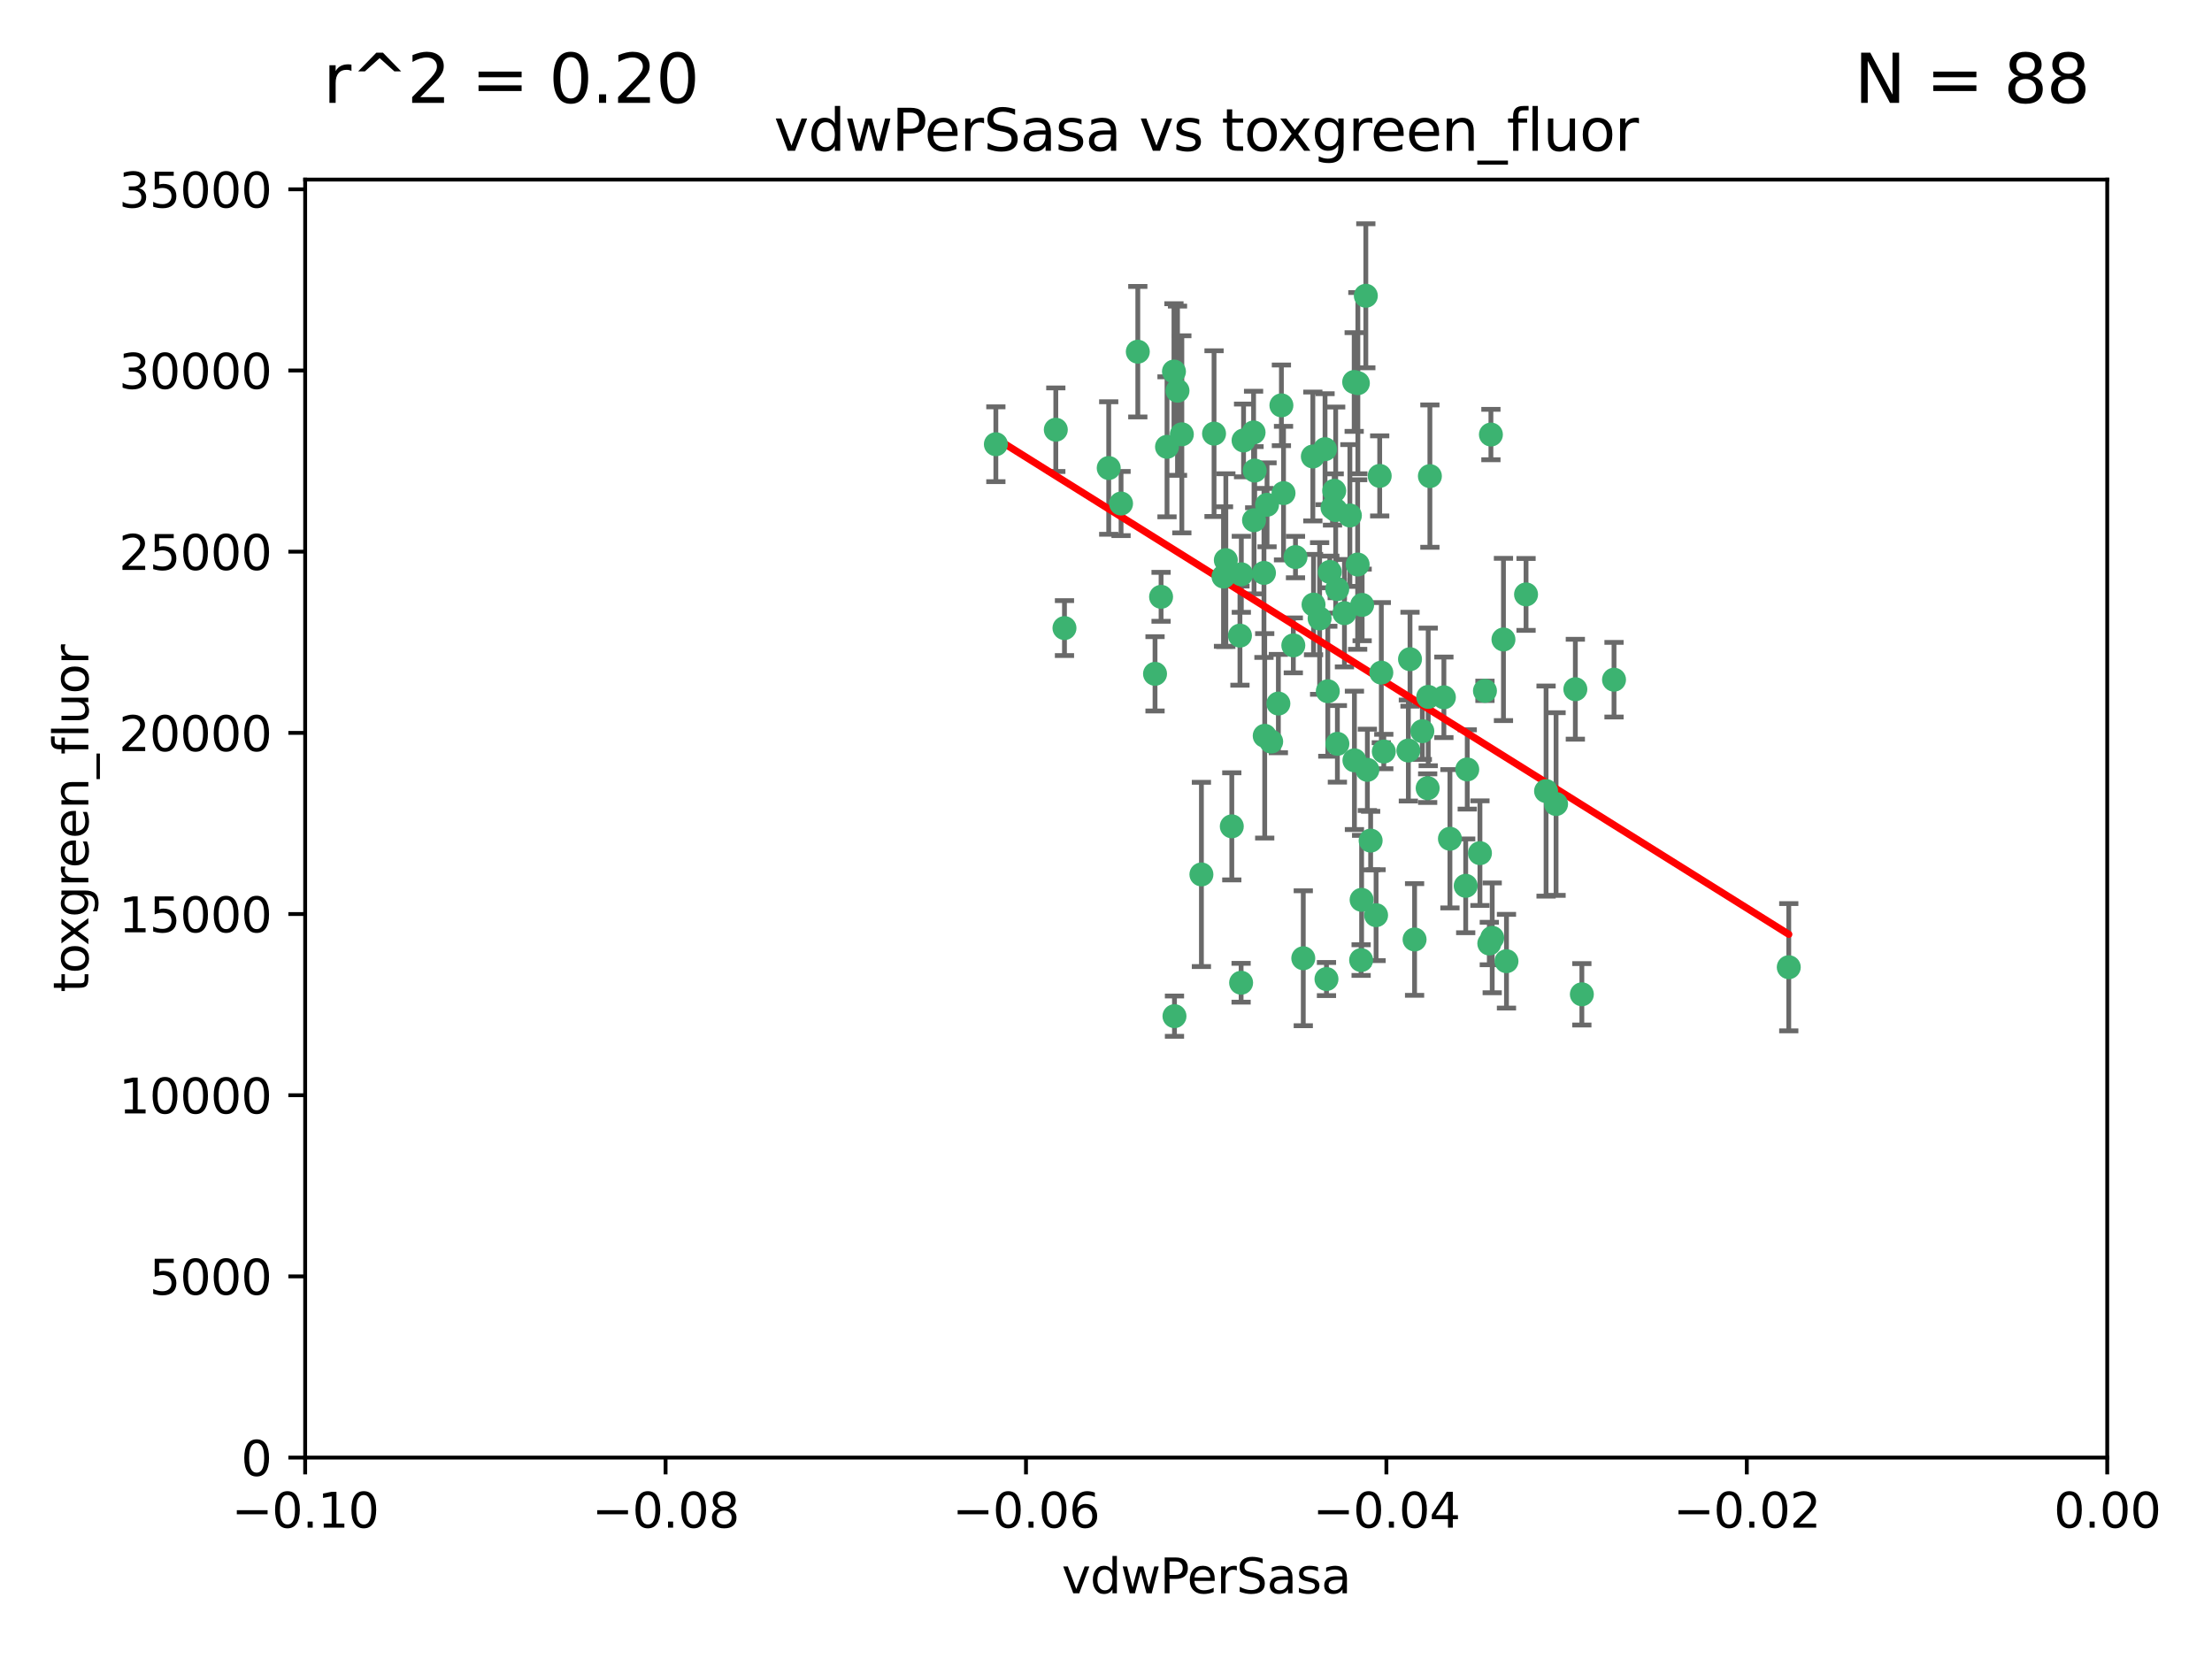<?xml version="1.0" encoding="utf-8" standalone="no"?>
<!DOCTYPE svg PUBLIC "-//W3C//DTD SVG 1.1//EN"
  "http://www.w3.org/Graphics/SVG/1.1/DTD/svg11.dtd">
<svg xmlns:xlink="http://www.w3.org/1999/xlink" width="460.8pt" height="345.6pt" viewBox="0 0 460.8 345.6" xmlns="http://www.w3.org/2000/svg" version="1.1">
 <defs>
  <style type="text/css">*{stroke-linejoin: round; stroke-linecap: butt}</style>
 </defs>
 <g id="figure_1">
  <g id="patch_1">
   <path d="M 0 345.6 
L 460.8 345.6 
L 460.8 0 
L 0 0 
z
" style="fill: #ffffff"/>
  </g>
  <g id="axes_1">
   <g id="patch_2">
    <path d="M 63.571 303.64 
L 438.975 303.64 
L 438.975 37.411 
L 63.571 37.411 
z
" style="fill: #ffffff"/>
   </g>
   <g id="PathCollection_1">
    <defs>
     <path id="m5a5305f474" d="M 0 1.118 
C 0.297 1.118 0.581 1 0.791 0.791 
C 1 0.581 1.118 0.297 1.118 0 
C 1.118 -0.297 1 -0.581 0.791 -0.791 
C 0.581 -1 0.297 -1.118 0 -1.118 
C -0.297 -1.118 -0.581 -1 -0.791 -0.791 
C -1 -0.581 -1.118 -0.297 -1.118 0 
C -1.118 0.297 -1 0.581 -0.791 0.791 
C -0.581 1 -0.297 1.118 0 1.118 
z
" style="stroke: #3cb371"/>
    </defs>
    <g clip-path="url(#p76b9dffc57)">
     <use xlink:href="#m5a5305f474" x="263.947" y="105.159" style="fill: #3cb371; stroke: #3cb371"/>
     <use xlink:href="#m5a5305f474" x="255.364" y="116.686" style="fill: #3cb371; stroke: #3cb371"/>
     <use xlink:href="#m5a5305f474" x="261.374" y="98.026" style="fill: #3cb371; stroke: #3cb371"/>
     <use xlink:href="#m5a5305f474" x="273.49" y="95.094" style="fill: #3cb371; stroke: #3cb371"/>
     <use xlink:href="#m5a5305f474" x="219.944" y="89.516" style="fill: #3cb371; stroke: #3cb371"/>
     <use xlink:href="#m5a5305f474" x="282.1" y="79.578" style="fill: #3cb371; stroke: #3cb371"/>
     <use xlink:href="#m5a5305f474" x="269.875" y="116.045" style="fill: #3cb371; stroke: #3cb371"/>
     <use xlink:href="#m5a5305f474" x="267.381" y="102.727" style="fill: #3cb371; stroke: #3cb371"/>
     <use xlink:href="#m5a5305f474" x="237.026" y="73.266" style="fill: #3cb371; stroke: #3cb371"/>
     <use xlink:href="#m5a5305f474" x="274.902" y="128.839" style="fill: #3cb371; stroke: #3cb371"/>
     <use xlink:href="#m5a5305f474" x="277.025" y="119.146" style="fill: #3cb371; stroke: #3cb371"/>
     <use xlink:href="#m5a5305f474" x="286.663" y="190.648" style="fill: #3cb371; stroke: #3cb371"/>
     <use xlink:href="#m5a5305f474" x="245.295" y="81.394" style="fill: #3cb371; stroke: #3cb371"/>
     <use xlink:href="#m5a5305f474" x="293.731" y="137.321" style="fill: #3cb371; stroke: #3cb371"/>
     <use xlink:href="#m5a5305f474" x="263.463" y="153.285" style="fill: #3cb371; stroke: #3cb371"/>
     <use xlink:href="#m5a5305f474" x="282.152" y="158.394" style="fill: #3cb371; stroke: #3cb371"/>
     <use xlink:href="#m5a5305f474" x="259.057" y="91.754" style="fill: #3cb371; stroke: #3cb371"/>
     <use xlink:href="#m5a5305f474" x="273.633" y="125.947" style="fill: #3cb371; stroke: #3cb371"/>
     <use xlink:href="#m5a5305f474" x="246.2" y="90.475" style="fill: #3cb371; stroke: #3cb371"/>
     <use xlink:href="#m5a5305f474" x="264.81" y="154.483" style="fill: #3cb371; stroke: #3cb371"/>
     <use xlink:href="#m5a5305f474" x="281.206" y="107.386" style="fill: #3cb371; stroke: #3cb371"/>
     <use xlink:href="#m5a5305f474" x="282.825" y="117.601" style="fill: #3cb371; stroke: #3cb371"/>
     <use xlink:href="#m5a5305f474" x="266.309" y="146.564" style="fill: #3cb371; stroke: #3cb371"/>
     <use xlink:href="#m5a5305f474" x="277.941" y="102.24" style="fill: #3cb371; stroke: #3cb371"/>
     <use xlink:href="#m5a5305f474" x="258.59" y="119.635" style="fill: #3cb371; stroke: #3cb371"/>
     <use xlink:href="#m5a5305f474" x="282.869" y="79.819" style="fill: #3cb371; stroke: #3cb371"/>
     <use xlink:href="#m5a5305f474" x="241.873" y="124.329" style="fill: #3cb371; stroke: #3cb371"/>
     <use xlink:href="#m5a5305f474" x="278.572" y="122.72" style="fill: #3cb371; stroke: #3cb371"/>
     <use xlink:href="#m5a5305f474" x="276.328" y="203.953" style="fill: #3cb371; stroke: #3cb371"/>
     <use xlink:href="#m5a5305f474" x="269.423" y="134.443" style="fill: #3cb371; stroke: #3cb371"/>
     <use xlink:href="#m5a5305f474" x="261.143" y="90.084" style="fill: #3cb371; stroke: #3cb371"/>
     <use xlink:href="#m5a5305f474" x="243.112" y="93.08" style="fill: #3cb371; stroke: #3cb371"/>
     <use xlink:href="#m5a5305f474" x="278.602" y="154.954" style="fill: #3cb371; stroke: #3cb371"/>
     <use xlink:href="#m5a5305f474" x="233.536" y="104.896" style="fill: #3cb371; stroke: #3cb371"/>
     <use xlink:href="#m5a5305f474" x="288.27" y="156.559" style="fill: #3cb371; stroke: #3cb371"/>
     <use xlink:href="#m5a5305f474" x="293.388" y="156.348" style="fill: #3cb371; stroke: #3cb371"/>
     <use xlink:href="#m5a5305f474" x="277.586" y="105.756" style="fill: #3cb371; stroke: #3cb371"/>
     <use xlink:href="#m5a5305f474" x="230.966" y="97.498" style="fill: #3cb371; stroke: #3cb371"/>
     <use xlink:href="#m5a5305f474" x="207.456" y="92.545" style="fill: #3cb371; stroke: #3cb371"/>
     <use xlink:href="#m5a5305f474" x="309.343" y="143.916" style="fill: #3cb371; stroke: #3cb371"/>
     <use xlink:href="#m5a5305f474" x="252.908" y="90.332" style="fill: #3cb371; stroke: #3cb371"/>
     <use xlink:href="#m5a5305f474" x="254.878" y="120.108" style="fill: #3cb371; stroke: #3cb371"/>
     <use xlink:href="#m5a5305f474" x="244.665" y="211.686" style="fill: #3cb371; stroke: #3cb371"/>
     <use xlink:href="#m5a5305f474" x="283.547" y="200.005" style="fill: #3cb371; stroke: #3cb371"/>
     <use xlink:href="#m5a5305f474" x="221.75" y="130.84" style="fill: #3cb371; stroke: #3cb371"/>
     <use xlink:href="#m5a5305f474" x="271.497" y="199.62" style="fill: #3cb371; stroke: #3cb371"/>
     <use xlink:href="#m5a5305f474" x="261.237" y="108.373" style="fill: #3cb371; stroke: #3cb371"/>
     <use xlink:href="#m5a5305f474" x="240.614" y="140.37" style="fill: #3cb371; stroke: #3cb371"/>
     <use xlink:href="#m5a5305f474" x="284.849" y="160.372" style="fill: #3cb371; stroke: #3cb371"/>
     <use xlink:href="#m5a5305f474" x="297.524" y="145.178" style="fill: #3cb371; stroke: #3cb371"/>
     <use xlink:href="#m5a5305f474" x="283.76" y="126.015" style="fill: #3cb371; stroke: #3cb371"/>
     <use xlink:href="#m5a5305f474" x="244.558" y="77.397" style="fill: #3cb371; stroke: #3cb371"/>
     <use xlink:href="#m5a5305f474" x="276.03" y="93.572" style="fill: #3cb371; stroke: #3cb371"/>
     <use xlink:href="#m5a5305f474" x="296.296" y="152.32" style="fill: #3cb371; stroke: #3cb371"/>
     <use xlink:href="#m5a5305f474" x="280.072" y="127.738" style="fill: #3cb371; stroke: #3cb371"/>
     <use xlink:href="#m5a5305f474" x="300.789" y="145.262" style="fill: #3cb371; stroke: #3cb371"/>
     <use xlink:href="#m5a5305f474" x="283.648" y="187.448" style="fill: #3cb371; stroke: #3cb371"/>
     <use xlink:href="#m5a5305f474" x="287.754" y="140.122" style="fill: #3cb371; stroke: #3cb371"/>
     <use xlink:href="#m5a5305f474" x="310.854" y="195.371" style="fill: #3cb371; stroke: #3cb371"/>
     <use xlink:href="#m5a5305f474" x="297.873" y="99.184" style="fill: #3cb371; stroke: #3cb371"/>
     <use xlink:href="#m5a5305f474" x="284.527" y="61.614" style="fill: #3cb371; stroke: #3cb371"/>
     <use xlink:href="#m5a5305f474" x="278.246" y="106.253" style="fill: #3cb371; stroke: #3cb371"/>
     <use xlink:href="#m5a5305f474" x="266.94" y="84.44" style="fill: #3cb371; stroke: #3cb371"/>
     <use xlink:href="#m5a5305f474" x="258.305" y="132.411" style="fill: #3cb371; stroke: #3cb371"/>
     <use xlink:href="#m5a5305f474" x="287.416" y="99.14" style="fill: #3cb371; stroke: #3cb371"/>
     <use xlink:href="#m5a5305f474" x="258.546" y="204.723" style="fill: #3cb371; stroke: #3cb371"/>
     <use xlink:href="#m5a5305f474" x="297.408" y="164.19" style="fill: #3cb371; stroke: #3cb371"/>
     <use xlink:href="#m5a5305f474" x="276.606" y="143.999" style="fill: #3cb371; stroke: #3cb371"/>
     <use xlink:href="#m5a5305f474" x="250.276" y="182.16" style="fill: #3cb371; stroke: #3cb371"/>
     <use xlink:href="#m5a5305f474" x="256.606" y="172.143" style="fill: #3cb371; stroke: #3cb371"/>
     <use xlink:href="#m5a5305f474" x="313.198" y="133.213" style="fill: #3cb371; stroke: #3cb371"/>
     <use xlink:href="#m5a5305f474" x="310.584" y="90.523" style="fill: #3cb371; stroke: #3cb371"/>
     <use xlink:href="#m5a5305f474" x="305.654" y="160.289" style="fill: #3cb371; stroke: #3cb371"/>
     <use xlink:href="#m5a5305f474" x="310.249" y="196.552" style="fill: #3cb371; stroke: #3cb371"/>
     <use xlink:href="#m5a5305f474" x="263.306" y="119.349" style="fill: #3cb371; stroke: #3cb371"/>
     <use xlink:href="#m5a5305f474" x="308.3" y="177.728" style="fill: #3cb371; stroke: #3cb371"/>
     <use xlink:href="#m5a5305f474" x="294.683" y="195.709" style="fill: #3cb371; stroke: #3cb371"/>
     <use xlink:href="#m5a5305f474" x="302.048" y="174.728" style="fill: #3cb371; stroke: #3cb371"/>
     <use xlink:href="#m5a5305f474" x="336.23" y="141.593" style="fill: #3cb371; stroke: #3cb371"/>
     <use xlink:href="#m5a5305f474" x="285.529" y="175.112" style="fill: #3cb371; stroke: #3cb371"/>
     <use xlink:href="#m5a5305f474" x="329.53" y="207.131" style="fill: #3cb371; stroke: #3cb371"/>
     <use xlink:href="#m5a5305f474" x="322.074" y="164.794" style="fill: #3cb371; stroke: #3cb371"/>
     <use xlink:href="#m5a5305f474" x="328.173" y="143.576" style="fill: #3cb371; stroke: #3cb371"/>
     <use xlink:href="#m5a5305f474" x="313.826" y="200.236" style="fill: #3cb371; stroke: #3cb371"/>
     <use xlink:href="#m5a5305f474" x="324.157" y="167.495" style="fill: #3cb371; stroke: #3cb371"/>
     <use xlink:href="#m5a5305f474" x="317.903" y="123.828" style="fill: #3cb371; stroke: #3cb371"/>
     <use xlink:href="#m5a5305f474" x="372.634" y="201.488" style="fill: #3cb371; stroke: #3cb371"/>
     <use xlink:href="#m5a5305f474" x="305.333" y="184.534" style="fill: #3cb371; stroke: #3cb371"/>
    </g>
   </g>
   <g id="matplotlib.axis_1">
    <g id="xtick_1">
     <g id="line2d_1">
      <defs>
       <path id="m0ef4e1d87f" d="M 0 0 
L 0 3.5 
" style="stroke: #000000; stroke-width: 0.8"/>
      </defs>
      <g>
       <use xlink:href="#m0ef4e1d87f" x="63.571" y="303.64" style="stroke: #000000; stroke-width: 0.8"/>
      </g>
     </g>
     <g id="text_1">
      <!-- −0.10 -->
      <g transform="translate(48.249 318.238)scale(0.1 -0.1)">
       <defs>
        <path id="DejaVuSans-2212" d="M 678 2272 
L 4684 2272 
L 4684 1741 
L 678 1741 
L 678 2272 
z
" transform="scale(0.016)"/>
        <path id="DejaVuSans-30" d="M 2034 4250 
Q 1547 4250 1301 3770 
Q 1056 3291 1056 2328 
Q 1056 1369 1301 889 
Q 1547 409 2034 409 
Q 2525 409 2770 889 
Q 3016 1369 3016 2328 
Q 3016 3291 2770 3770 
Q 2525 4250 2034 4250 
z
M 2034 4750 
Q 2819 4750 3233 4129 
Q 3647 3509 3647 2328 
Q 3647 1150 3233 529 
Q 2819 -91 2034 -91 
Q 1250 -91 836 529 
Q 422 1150 422 2328 
Q 422 3509 836 4129 
Q 1250 4750 2034 4750 
z
" transform="scale(0.016)"/>
        <path id="DejaVuSans-2e" d="M 684 794 
L 1344 794 
L 1344 0 
L 684 0 
L 684 794 
z
" transform="scale(0.016)"/>
        <path id="DejaVuSans-31" d="M 794 531 
L 1825 531 
L 1825 4091 
L 703 3866 
L 703 4441 
L 1819 4666 
L 2450 4666 
L 2450 531 
L 3481 531 
L 3481 0 
L 794 0 
L 794 531 
z
" transform="scale(0.016)"/>
       </defs>
       <use xlink:href="#DejaVuSans-2212"/>
       <use xlink:href="#DejaVuSans-30" x="83.789"/>
       <use xlink:href="#DejaVuSans-2e" x="147.412"/>
       <use xlink:href="#DejaVuSans-31" x="179.199"/>
       <use xlink:href="#DejaVuSans-30" x="242.822"/>
      </g>
     </g>
    </g>
    <g id="xtick_2">
     <g id="line2d_2">
      <g>
       <use xlink:href="#m0ef4e1d87f" x="138.652" y="303.64" style="stroke: #000000; stroke-width: 0.8"/>
      </g>
     </g>
     <g id="text_2">
      <!-- −0.08 -->
      <g transform="translate(123.329 318.238)scale(0.1 -0.1)">
       <defs>
        <path id="DejaVuSans-38" d="M 2034 2216 
Q 1584 2216 1326 1975 
Q 1069 1734 1069 1313 
Q 1069 891 1326 650 
Q 1584 409 2034 409 
Q 2484 409 2743 651 
Q 3003 894 3003 1313 
Q 3003 1734 2745 1975 
Q 2488 2216 2034 2216 
z
M 1403 2484 
Q 997 2584 770 2862 
Q 544 3141 544 3541 
Q 544 4100 942 4425 
Q 1341 4750 2034 4750 
Q 2731 4750 3128 4425 
Q 3525 4100 3525 3541 
Q 3525 3141 3298 2862 
Q 3072 2584 2669 2484 
Q 3125 2378 3379 2068 
Q 3634 1759 3634 1313 
Q 3634 634 3220 271 
Q 2806 -91 2034 -91 
Q 1263 -91 848 271 
Q 434 634 434 1313 
Q 434 1759 690 2068 
Q 947 2378 1403 2484 
z
M 1172 3481 
Q 1172 3119 1398 2916 
Q 1625 2713 2034 2713 
Q 2441 2713 2670 2916 
Q 2900 3119 2900 3481 
Q 2900 3844 2670 4047 
Q 2441 4250 2034 4250 
Q 1625 4250 1398 4047 
Q 1172 3844 1172 3481 
z
" transform="scale(0.016)"/>
       </defs>
       <use xlink:href="#DejaVuSans-2212"/>
       <use xlink:href="#DejaVuSans-30" x="83.789"/>
       <use xlink:href="#DejaVuSans-2e" x="147.412"/>
       <use xlink:href="#DejaVuSans-30" x="179.199"/>
       <use xlink:href="#DejaVuSans-38" x="242.822"/>
      </g>
     </g>
    </g>
    <g id="xtick_3">
     <g id="line2d_3">
      <g>
       <use xlink:href="#m0ef4e1d87f" x="213.733" y="303.64" style="stroke: #000000; stroke-width: 0.8"/>
      </g>
     </g>
     <g id="text_3">
      <!-- −0.06 -->
      <g transform="translate(198.41 318.238)scale(0.1 -0.1)">
       <defs>
        <path id="DejaVuSans-36" d="M 2113 2584 
Q 1688 2584 1439 2293 
Q 1191 2003 1191 1497 
Q 1191 994 1439 701 
Q 1688 409 2113 409 
Q 2538 409 2786 701 
Q 3034 994 3034 1497 
Q 3034 2003 2786 2293 
Q 2538 2584 2113 2584 
z
M 3366 4563 
L 3366 3988 
Q 3128 4100 2886 4159 
Q 2644 4219 2406 4219 
Q 1781 4219 1451 3797 
Q 1122 3375 1075 2522 
Q 1259 2794 1537 2939 
Q 1816 3084 2150 3084 
Q 2853 3084 3261 2657 
Q 3669 2231 3669 1497 
Q 3669 778 3244 343 
Q 2819 -91 2113 -91 
Q 1303 -91 875 529 
Q 447 1150 447 2328 
Q 447 3434 972 4092 
Q 1497 4750 2381 4750 
Q 2619 4750 2861 4703 
Q 3103 4656 3366 4563 
z
" transform="scale(0.016)"/>
       </defs>
       <use xlink:href="#DejaVuSans-2212"/>
       <use xlink:href="#DejaVuSans-30" x="83.789"/>
       <use xlink:href="#DejaVuSans-2e" x="147.412"/>
       <use xlink:href="#DejaVuSans-30" x="179.199"/>
       <use xlink:href="#DejaVuSans-36" x="242.822"/>
      </g>
     </g>
    </g>
    <g id="xtick_4">
     <g id="line2d_4">
      <g>
       <use xlink:href="#m0ef4e1d87f" x="288.813" y="303.64" style="stroke: #000000; stroke-width: 0.8"/>
      </g>
     </g>
     <g id="text_4">
      <!-- −0.04 -->
      <g transform="translate(273.491 318.238)scale(0.1 -0.1)">
       <defs>
        <path id="DejaVuSans-34" d="M 2419 4116 
L 825 1625 
L 2419 1625 
L 2419 4116 
z
M 2253 4666 
L 3047 4666 
L 3047 1625 
L 3713 1625 
L 3713 1100 
L 3047 1100 
L 3047 0 
L 2419 0 
L 2419 1100 
L 313 1100 
L 313 1709 
L 2253 4666 
z
" transform="scale(0.016)"/>
       </defs>
       <use xlink:href="#DejaVuSans-2212"/>
       <use xlink:href="#DejaVuSans-30" x="83.789"/>
       <use xlink:href="#DejaVuSans-2e" x="147.412"/>
       <use xlink:href="#DejaVuSans-30" x="179.199"/>
       <use xlink:href="#DejaVuSans-34" x="242.822"/>
      </g>
     </g>
    </g>
    <g id="xtick_5">
     <g id="line2d_5">
      <g>
       <use xlink:href="#m0ef4e1d87f" x="363.894" y="303.64" style="stroke: #000000; stroke-width: 0.8"/>
      </g>
     </g>
     <g id="text_5">
      <!-- −0.02 -->
      <g transform="translate(348.572 318.238)scale(0.1 -0.1)">
       <defs>
        <path id="DejaVuSans-32" d="M 1228 531 
L 3431 531 
L 3431 0 
L 469 0 
L 469 531 
Q 828 903 1448 1529 
Q 2069 2156 2228 2338 
Q 2531 2678 2651 2914 
Q 2772 3150 2772 3378 
Q 2772 3750 2511 3984 
Q 2250 4219 1831 4219 
Q 1534 4219 1204 4116 
Q 875 4013 500 3803 
L 500 4441 
Q 881 4594 1212 4672 
Q 1544 4750 1819 4750 
Q 2544 4750 2975 4387 
Q 3406 4025 3406 3419 
Q 3406 3131 3298 2873 
Q 3191 2616 2906 2266 
Q 2828 2175 2409 1742 
Q 1991 1309 1228 531 
z
" transform="scale(0.016)"/>
       </defs>
       <use xlink:href="#DejaVuSans-2212"/>
       <use xlink:href="#DejaVuSans-30" x="83.789"/>
       <use xlink:href="#DejaVuSans-2e" x="147.412"/>
       <use xlink:href="#DejaVuSans-30" x="179.199"/>
       <use xlink:href="#DejaVuSans-32" x="242.822"/>
      </g>
     </g>
    </g>
    <g id="xtick_6">
     <g id="line2d_6">
      <g>
       <use xlink:href="#m0ef4e1d87f" x="438.975" y="303.64" style="stroke: #000000; stroke-width: 0.8"/>
      </g>
     </g>
     <g id="text_6">
      <!-- 0.00 -->
      <g transform="translate(427.842 318.238)scale(0.1 -0.1)">
       <use xlink:href="#DejaVuSans-30"/>
       <use xlink:href="#DejaVuSans-2e" x="63.623"/>
       <use xlink:href="#DejaVuSans-30" x="95.41"/>
       <use xlink:href="#DejaVuSans-30" x="159.033"/>
      </g>
     </g>
    </g>
    <g id="text_7">
     <!-- vdwPerSasa -->
     <g transform="translate(221.178 331.917)scale(0.1 -0.1)">
      <defs>
       <path id="DejaVuSans-76" d="M 191 3500 
L 800 3500 
L 1894 563 
L 2988 3500 
L 3597 3500 
L 2284 0 
L 1503 0 
L 191 3500 
z
" transform="scale(0.016)"/>
       <path id="DejaVuSans-64" d="M 2906 2969 
L 2906 4863 
L 3481 4863 
L 3481 0 
L 2906 0 
L 2906 525 
Q 2725 213 2448 61 
Q 2172 -91 1784 -91 
Q 1150 -91 751 415 
Q 353 922 353 1747 
Q 353 2572 751 3078 
Q 1150 3584 1784 3584 
Q 2172 3584 2448 3432 
Q 2725 3281 2906 2969 
z
M 947 1747 
Q 947 1113 1208 752 
Q 1469 391 1925 391 
Q 2381 391 2643 752 
Q 2906 1113 2906 1747 
Q 2906 2381 2643 2742 
Q 2381 3103 1925 3103 
Q 1469 3103 1208 2742 
Q 947 2381 947 1747 
z
" transform="scale(0.016)"/>
       <path id="DejaVuSans-77" d="M 269 3500 
L 844 3500 
L 1563 769 
L 2278 3500 
L 2956 3500 
L 3675 769 
L 4391 3500 
L 4966 3500 
L 4050 0 
L 3372 0 
L 2619 2869 
L 1863 0 
L 1184 0 
L 269 3500 
z
" transform="scale(0.016)"/>
       <path id="DejaVuSans-50" d="M 1259 4147 
L 1259 2394 
L 2053 2394 
Q 2494 2394 2734 2622 
Q 2975 2850 2975 3272 
Q 2975 3691 2734 3919 
Q 2494 4147 2053 4147 
L 1259 4147 
z
M 628 4666 
L 2053 4666 
Q 2838 4666 3239 4311 
Q 3641 3956 3641 3272 
Q 3641 2581 3239 2228 
Q 2838 1875 2053 1875 
L 1259 1875 
L 1259 0 
L 628 0 
L 628 4666 
z
" transform="scale(0.016)"/>
       <path id="DejaVuSans-65" d="M 3597 1894 
L 3597 1613 
L 953 1613 
Q 991 1019 1311 708 
Q 1631 397 2203 397 
Q 2534 397 2845 478 
Q 3156 559 3463 722 
L 3463 178 
Q 3153 47 2828 -22 
Q 2503 -91 2169 -91 
Q 1331 -91 842 396 
Q 353 884 353 1716 
Q 353 2575 817 3079 
Q 1281 3584 2069 3584 
Q 2775 3584 3186 3129 
Q 3597 2675 3597 1894 
z
M 3022 2063 
Q 3016 2534 2758 2815 
Q 2500 3097 2075 3097 
Q 1594 3097 1305 2825 
Q 1016 2553 972 2059 
L 3022 2063 
z
" transform="scale(0.016)"/>
       <path id="DejaVuSans-72" d="M 2631 2963 
Q 2534 3019 2420 3045 
Q 2306 3072 2169 3072 
Q 1681 3072 1420 2755 
Q 1159 2438 1159 1844 
L 1159 0 
L 581 0 
L 581 3500 
L 1159 3500 
L 1159 2956 
Q 1341 3275 1631 3429 
Q 1922 3584 2338 3584 
Q 2397 3584 2469 3576 
Q 2541 3569 2628 3553 
L 2631 2963 
z
" transform="scale(0.016)"/>
       <path id="DejaVuSans-53" d="M 3425 4513 
L 3425 3897 
Q 3066 4069 2747 4153 
Q 2428 4238 2131 4238 
Q 1616 4238 1336 4038 
Q 1056 3838 1056 3469 
Q 1056 3159 1242 3001 
Q 1428 2844 1947 2747 
L 2328 2669 
Q 3034 2534 3370 2195 
Q 3706 1856 3706 1288 
Q 3706 609 3251 259 
Q 2797 -91 1919 -91 
Q 1588 -91 1214 -16 
Q 841 59 441 206 
L 441 856 
Q 825 641 1194 531 
Q 1563 422 1919 422 
Q 2459 422 2753 634 
Q 3047 847 3047 1241 
Q 3047 1584 2836 1778 
Q 2625 1972 2144 2069 
L 1759 2144 
Q 1053 2284 737 2584 
Q 422 2884 422 3419 
Q 422 4038 858 4394 
Q 1294 4750 2059 4750 
Q 2388 4750 2728 4690 
Q 3069 4631 3425 4513 
z
" transform="scale(0.016)"/>
       <path id="DejaVuSans-61" d="M 2194 1759 
Q 1497 1759 1228 1600 
Q 959 1441 959 1056 
Q 959 750 1161 570 
Q 1363 391 1709 391 
Q 2188 391 2477 730 
Q 2766 1069 2766 1631 
L 2766 1759 
L 2194 1759 
z
M 3341 1997 
L 3341 0 
L 2766 0 
L 2766 531 
Q 2569 213 2275 61 
Q 1981 -91 1556 -91 
Q 1019 -91 701 211 
Q 384 513 384 1019 
Q 384 1609 779 1909 
Q 1175 2209 1959 2209 
L 2766 2209 
L 2766 2266 
Q 2766 2663 2505 2880 
Q 2244 3097 1772 3097 
Q 1472 3097 1187 3025 
Q 903 2953 641 2809 
L 641 3341 
Q 956 3463 1253 3523 
Q 1550 3584 1831 3584 
Q 2591 3584 2966 3190 
Q 3341 2797 3341 1997 
z
" transform="scale(0.016)"/>
       <path id="DejaVuSans-73" d="M 2834 3397 
L 2834 2853 
Q 2591 2978 2328 3040 
Q 2066 3103 1784 3103 
Q 1356 3103 1142 2972 
Q 928 2841 928 2578 
Q 928 2378 1081 2264 
Q 1234 2150 1697 2047 
L 1894 2003 
Q 2506 1872 2764 1633 
Q 3022 1394 3022 966 
Q 3022 478 2636 193 
Q 2250 -91 1575 -91 
Q 1294 -91 989 -36 
Q 684 19 347 128 
L 347 722 
Q 666 556 975 473 
Q 1284 391 1588 391 
Q 1994 391 2212 530 
Q 2431 669 2431 922 
Q 2431 1156 2273 1281 
Q 2116 1406 1581 1522 
L 1381 1569 
Q 847 1681 609 1914 
Q 372 2147 372 2553 
Q 372 3047 722 3315 
Q 1072 3584 1716 3584 
Q 2034 3584 2315 3537 
Q 2597 3491 2834 3397 
z
" transform="scale(0.016)"/>
      </defs>
      <use xlink:href="#DejaVuSans-76"/>
      <use xlink:href="#DejaVuSans-64" x="59.18"/>
      <use xlink:href="#DejaVuSans-77" x="122.656"/>
      <use xlink:href="#DejaVuSans-50" x="204.443"/>
      <use xlink:href="#DejaVuSans-65" x="261.121"/>
      <use xlink:href="#DejaVuSans-72" x="322.645"/>
      <use xlink:href="#DejaVuSans-53" x="363.758"/>
      <use xlink:href="#DejaVuSans-61" x="427.234"/>
      <use xlink:href="#DejaVuSans-73" x="488.514"/>
      <use xlink:href="#DejaVuSans-61" x="540.613"/>
     </g>
    </g>
   </g>
   <g id="matplotlib.axis_2">
    <g id="ytick_1">
     <g id="line2d_7">
      <defs>
       <path id="mfaca41c671" d="M 0 0 
L -3.5 0 
" style="stroke: #000000; stroke-width: 0.8"/>
      </defs>
      <g>
       <use xlink:href="#mfaca41c671" x="63.571" y="303.64" style="stroke: #000000; stroke-width: 0.8"/>
      </g>
     </g>
     <g id="text_8">
      <!-- 0 -->
      <g transform="translate(50.209 307.439)scale(0.1 -0.1)">
       <use xlink:href="#DejaVuSans-30"/>
      </g>
     </g>
    </g>
    <g id="ytick_2">
     <g id="line2d_8">
      <g>
       <use xlink:href="#mfaca41c671" x="63.571" y="265.897" style="stroke: #000000; stroke-width: 0.8"/>
      </g>
     </g>
     <g id="text_9">
      <!-- 5000 -->
      <g transform="translate(31.121 269.696)scale(0.1 -0.1)">
       <defs>
        <path id="DejaVuSans-35" d="M 691 4666 
L 3169 4666 
L 3169 4134 
L 1269 4134 
L 1269 2991 
Q 1406 3038 1543 3061 
Q 1681 3084 1819 3084 
Q 2600 3084 3056 2656 
Q 3513 2228 3513 1497 
Q 3513 744 3044 326 
Q 2575 -91 1722 -91 
Q 1428 -91 1123 -41 
Q 819 9 494 109 
L 494 744 
Q 775 591 1075 516 
Q 1375 441 1709 441 
Q 2250 441 2565 725 
Q 2881 1009 2881 1497 
Q 2881 1984 2565 2268 
Q 2250 2553 1709 2553 
Q 1456 2553 1204 2497 
Q 953 2441 691 2322 
L 691 4666 
z
" transform="scale(0.016)"/>
       </defs>
       <use xlink:href="#DejaVuSans-35"/>
       <use xlink:href="#DejaVuSans-30" x="63.623"/>
       <use xlink:href="#DejaVuSans-30" x="127.246"/>
       <use xlink:href="#DejaVuSans-30" x="190.869"/>
      </g>
     </g>
    </g>
    <g id="ytick_3">
     <g id="line2d_9">
      <g>
       <use xlink:href="#mfaca41c671" x="63.571" y="228.154" style="stroke: #000000; stroke-width: 0.8"/>
      </g>
     </g>
     <g id="text_10">
      <!-- 10000 -->
      <g transform="translate(24.759 231.953)scale(0.1 -0.1)">
       <use xlink:href="#DejaVuSans-31"/>
       <use xlink:href="#DejaVuSans-30" x="63.623"/>
       <use xlink:href="#DejaVuSans-30" x="127.246"/>
       <use xlink:href="#DejaVuSans-30" x="190.869"/>
       <use xlink:href="#DejaVuSans-30" x="254.492"/>
      </g>
     </g>
    </g>
    <g id="ytick_4">
     <g id="line2d_10">
      <g>
       <use xlink:href="#mfaca41c671" x="63.571" y="190.411" style="stroke: #000000; stroke-width: 0.8"/>
      </g>
     </g>
     <g id="text_11">
      <!-- 15000 -->
      <g transform="translate(24.759 194.21)scale(0.1 -0.1)">
       <use xlink:href="#DejaVuSans-31"/>
       <use xlink:href="#DejaVuSans-35" x="63.623"/>
       <use xlink:href="#DejaVuSans-30" x="127.246"/>
       <use xlink:href="#DejaVuSans-30" x="190.869"/>
       <use xlink:href="#DejaVuSans-30" x="254.492"/>
      </g>
     </g>
    </g>
    <g id="ytick_5">
     <g id="line2d_11">
      <g>
       <use xlink:href="#mfaca41c671" x="63.571" y="152.668" style="stroke: #000000; stroke-width: 0.8"/>
      </g>
     </g>
     <g id="text_12">
      <!-- 20000 -->
      <g transform="translate(24.759 156.467)scale(0.1 -0.1)">
       <use xlink:href="#DejaVuSans-32"/>
       <use xlink:href="#DejaVuSans-30" x="63.623"/>
       <use xlink:href="#DejaVuSans-30" x="127.246"/>
       <use xlink:href="#DejaVuSans-30" x="190.869"/>
       <use xlink:href="#DejaVuSans-30" x="254.492"/>
      </g>
     </g>
    </g>
    <g id="ytick_6">
     <g id="line2d_12">
      <g>
       <use xlink:href="#mfaca41c671" x="63.571" y="114.925" style="stroke: #000000; stroke-width: 0.8"/>
      </g>
     </g>
     <g id="text_13">
      <!-- 25000 -->
      <g transform="translate(24.759 118.724)scale(0.1 -0.1)">
       <use xlink:href="#DejaVuSans-32"/>
       <use xlink:href="#DejaVuSans-35" x="63.623"/>
       <use xlink:href="#DejaVuSans-30" x="127.246"/>
       <use xlink:href="#DejaVuSans-30" x="190.869"/>
       <use xlink:href="#DejaVuSans-30" x="254.492"/>
      </g>
     </g>
    </g>
    <g id="ytick_7">
     <g id="line2d_13">
      <g>
       <use xlink:href="#mfaca41c671" x="63.571" y="77.181" style="stroke: #000000; stroke-width: 0.8"/>
      </g>
     </g>
     <g id="text_14">
      <!-- 30000 -->
      <g transform="translate(24.759 80.981)scale(0.1 -0.1)">
       <defs>
        <path id="DejaVuSans-33" d="M 2597 2516 
Q 3050 2419 3304 2112 
Q 3559 1806 3559 1356 
Q 3559 666 3084 287 
Q 2609 -91 1734 -91 
Q 1441 -91 1130 -33 
Q 819 25 488 141 
L 488 750 
Q 750 597 1062 519 
Q 1375 441 1716 441 
Q 2309 441 2620 675 
Q 2931 909 2931 1356 
Q 2931 1769 2642 2001 
Q 2353 2234 1838 2234 
L 1294 2234 
L 1294 2753 
L 1863 2753 
Q 2328 2753 2575 2939 
Q 2822 3125 2822 3475 
Q 2822 3834 2567 4026 
Q 2313 4219 1838 4219 
Q 1578 4219 1281 4162 
Q 984 4106 628 3988 
L 628 4550 
Q 988 4650 1302 4700 
Q 1616 4750 1894 4750 
Q 2613 4750 3031 4423 
Q 3450 4097 3450 3541 
Q 3450 3153 3228 2886 
Q 3006 2619 2597 2516 
z
" transform="scale(0.016)"/>
       </defs>
       <use xlink:href="#DejaVuSans-33"/>
       <use xlink:href="#DejaVuSans-30" x="63.623"/>
       <use xlink:href="#DejaVuSans-30" x="127.246"/>
       <use xlink:href="#DejaVuSans-30" x="190.869"/>
       <use xlink:href="#DejaVuSans-30" x="254.492"/>
      </g>
     </g>
    </g>
    <g id="ytick_8">
     <g id="line2d_14">
      <g>
       <use xlink:href="#mfaca41c671" x="63.571" y="39.438" style="stroke: #000000; stroke-width: 0.8"/>
      </g>
     </g>
     <g id="text_15">
      <!-- 35000 -->
      <g transform="translate(24.759 43.238)scale(0.1 -0.1)">
       <use xlink:href="#DejaVuSans-33"/>
       <use xlink:href="#DejaVuSans-35" x="63.623"/>
       <use xlink:href="#DejaVuSans-30" x="127.246"/>
       <use xlink:href="#DejaVuSans-30" x="190.869"/>
       <use xlink:href="#DejaVuSans-30" x="254.492"/>
      </g>
     </g>
    </g>
    <g id="text_16">
     <!-- toxgreen_fluor -->
     <g transform="translate(18.401 206.72)rotate(-90)scale(0.1 -0.1)">
      <defs>
       <path id="DejaVuSans-74" d="M 1172 4494 
L 1172 3500 
L 2356 3500 
L 2356 3053 
L 1172 3053 
L 1172 1153 
Q 1172 725 1289 603 
Q 1406 481 1766 481 
L 2356 481 
L 2356 0 
L 1766 0 
Q 1100 0 847 248 
Q 594 497 594 1153 
L 594 3053 
L 172 3053 
L 172 3500 
L 594 3500 
L 594 4494 
L 1172 4494 
z
" transform="scale(0.016)"/>
       <path id="DejaVuSans-6f" d="M 1959 3097 
Q 1497 3097 1228 2736 
Q 959 2375 959 1747 
Q 959 1119 1226 758 
Q 1494 397 1959 397 
Q 2419 397 2687 759 
Q 2956 1122 2956 1747 
Q 2956 2369 2687 2733 
Q 2419 3097 1959 3097 
z
M 1959 3584 
Q 2709 3584 3137 3096 
Q 3566 2609 3566 1747 
Q 3566 888 3137 398 
Q 2709 -91 1959 -91 
Q 1206 -91 779 398 
Q 353 888 353 1747 
Q 353 2609 779 3096 
Q 1206 3584 1959 3584 
z
" transform="scale(0.016)"/>
       <path id="DejaVuSans-78" d="M 3513 3500 
L 2247 1797 
L 3578 0 
L 2900 0 
L 1881 1375 
L 863 0 
L 184 0 
L 1544 1831 
L 300 3500 
L 978 3500 
L 1906 2253 
L 2834 3500 
L 3513 3500 
z
" transform="scale(0.016)"/>
       <path id="DejaVuSans-67" d="M 2906 1791 
Q 2906 2416 2648 2759 
Q 2391 3103 1925 3103 
Q 1463 3103 1205 2759 
Q 947 2416 947 1791 
Q 947 1169 1205 825 
Q 1463 481 1925 481 
Q 2391 481 2648 825 
Q 2906 1169 2906 1791 
z
M 3481 434 
Q 3481 -459 3084 -895 
Q 2688 -1331 1869 -1331 
Q 1566 -1331 1297 -1286 
Q 1028 -1241 775 -1147 
L 775 -588 
Q 1028 -725 1275 -790 
Q 1522 -856 1778 -856 
Q 2344 -856 2625 -561 
Q 2906 -266 2906 331 
L 2906 616 
Q 2728 306 2450 153 
Q 2172 0 1784 0 
Q 1141 0 747 490 
Q 353 981 353 1791 
Q 353 2603 747 3093 
Q 1141 3584 1784 3584 
Q 2172 3584 2450 3431 
Q 2728 3278 2906 2969 
L 2906 3500 
L 3481 3500 
L 3481 434 
z
" transform="scale(0.016)"/>
       <path id="DejaVuSans-6e" d="M 3513 2113 
L 3513 0 
L 2938 0 
L 2938 2094 
Q 2938 2591 2744 2837 
Q 2550 3084 2163 3084 
Q 1697 3084 1428 2787 
Q 1159 2491 1159 1978 
L 1159 0 
L 581 0 
L 581 3500 
L 1159 3500 
L 1159 2956 
Q 1366 3272 1645 3428 
Q 1925 3584 2291 3584 
Q 2894 3584 3203 3211 
Q 3513 2838 3513 2113 
z
" transform="scale(0.016)"/>
       <path id="DejaVuSans-5f" d="M 3263 -1063 
L 3263 -1509 
L -63 -1509 
L -63 -1063 
L 3263 -1063 
z
" transform="scale(0.016)"/>
       <path id="DejaVuSans-66" d="M 2375 4863 
L 2375 4384 
L 1825 4384 
Q 1516 4384 1395 4259 
Q 1275 4134 1275 3809 
L 1275 3500 
L 2222 3500 
L 2222 3053 
L 1275 3053 
L 1275 0 
L 697 0 
L 697 3053 
L 147 3053 
L 147 3500 
L 697 3500 
L 697 3744 
Q 697 4328 969 4595 
Q 1241 4863 1831 4863 
L 2375 4863 
z
" transform="scale(0.016)"/>
       <path id="DejaVuSans-6c" d="M 603 4863 
L 1178 4863 
L 1178 0 
L 603 0 
L 603 4863 
z
" transform="scale(0.016)"/>
       <path id="DejaVuSans-75" d="M 544 1381 
L 544 3500 
L 1119 3500 
L 1119 1403 
Q 1119 906 1312 657 
Q 1506 409 1894 409 
Q 2359 409 2629 706 
Q 2900 1003 2900 1516 
L 2900 3500 
L 3475 3500 
L 3475 0 
L 2900 0 
L 2900 538 
Q 2691 219 2414 64 
Q 2138 -91 1772 -91 
Q 1169 -91 856 284 
Q 544 659 544 1381 
z
M 1991 3584 
L 1991 3584 
z
" transform="scale(0.016)"/>
      </defs>
      <use xlink:href="#DejaVuSans-74"/>
      <use xlink:href="#DejaVuSans-6f" x="39.209"/>
      <use xlink:href="#DejaVuSans-78" x="97.266"/>
      <use xlink:href="#DejaVuSans-67" x="156.445"/>
      <use xlink:href="#DejaVuSans-72" x="219.922"/>
      <use xlink:href="#DejaVuSans-65" x="258.785"/>
      <use xlink:href="#DejaVuSans-65" x="320.309"/>
      <use xlink:href="#DejaVuSans-6e" x="381.832"/>
      <use xlink:href="#DejaVuSans-5f" x="445.211"/>
      <use xlink:href="#DejaVuSans-66" x="495.211"/>
      <use xlink:href="#DejaVuSans-6c" x="530.416"/>
      <use xlink:href="#DejaVuSans-75" x="558.199"/>
      <use xlink:href="#DejaVuSans-6f" x="621.578"/>
      <use xlink:href="#DejaVuSans-72" x="682.76"/>
     </g>
    </g>
   </g>
   <g id="LineCollection_1">
    <path d="M 263.947 113.901 
L 263.947 96.418 
" clip-path="url(#p76b9dffc57)" style="fill: none; stroke: #696969"/>
    <path d="M 255.364 134.682 
L 255.364 98.689 
" clip-path="url(#p76b9dffc57)" style="fill: none; stroke: #696969"/>
    <path d="M 261.374 105.772 
L 261.374 90.281 
" clip-path="url(#p76b9dffc57)" style="fill: none; stroke: #696969"/>
    <path d="M 273.49 108.514 
L 273.49 81.675 
" clip-path="url(#p76b9dffc57)" style="fill: none; stroke: #696969"/>
    <path d="M 219.944 98.217 
L 219.944 80.815 
" clip-path="url(#p76b9dffc57)" style="fill: none; stroke: #696969"/>
    <path d="M 282.1 89.863 
L 282.1 69.294 
" clip-path="url(#p76b9dffc57)" style="fill: none; stroke: #696969"/>
    <path d="M 269.875 120.361 
L 269.875 111.729 
" clip-path="url(#p76b9dffc57)" style="fill: none; stroke: #696969"/>
    <path d="M 267.381 116.638 
L 267.381 88.815 
" clip-path="url(#p76b9dffc57)" style="fill: none; stroke: #696969"/>
    <path d="M 237.026 86.861 
L 237.026 59.671 
" clip-path="url(#p76b9dffc57)" style="fill: none; stroke: #696969"/>
    <path d="M 274.902 144.637 
L 274.902 113.041 
" clip-path="url(#p76b9dffc57)" style="fill: none; stroke: #696969"/>
    <path d="M 277.025 122.449 
L 277.025 115.842 
" clip-path="url(#p76b9dffc57)" style="fill: none; stroke: #696969"/>
    <path d="M 286.663 200.118 
L 286.663 181.177 
" clip-path="url(#p76b9dffc57)" style="fill: none; stroke: #696969"/>
    <path d="M 245.295 99.017 
L 245.295 63.771 
" clip-path="url(#p76b9dffc57)" style="fill: none; stroke: #696969"/>
    <path d="M 293.731 147.102 
L 293.731 127.541 
" clip-path="url(#p76b9dffc57)" style="fill: none; stroke: #696969"/>
    <path d="M 263.463 174.582 
L 263.463 131.988 
" clip-path="url(#p76b9dffc57)" style="fill: none; stroke: #696969"/>
    <path d="M 282.152 172.807 
L 282.152 143.981 
" clip-path="url(#p76b9dffc57)" style="fill: none; stroke: #696969"/>
    <path d="M 259.057 99.334 
L 259.057 84.174 
" clip-path="url(#p76b9dffc57)" style="fill: none; stroke: #696969"/>
    <path d="M 273.633 136.397 
L 273.633 115.497 
" clip-path="url(#p76b9dffc57)" style="fill: none; stroke: #696969"/>
    <path d="M 246.2 111.003 
L 246.2 69.947 
" clip-path="url(#p76b9dffc57)" style="fill: none; stroke: #696969"/>
    <path d="M 264.81 155.048 
L 264.81 153.918 
" clip-path="url(#p76b9dffc57)" style="fill: none; stroke: #696969"/>
    <path d="M 281.206 122.155 
L 281.206 92.617 
" clip-path="url(#p76b9dffc57)" style="fill: none; stroke: #696969"/>
    <path d="M 282.825 135.26 
L 282.825 99.941 
" clip-path="url(#p76b9dffc57)" style="fill: none; stroke: #696969"/>
    <path d="M 266.309 156.807 
L 266.309 136.321 
" clip-path="url(#p76b9dffc57)" style="fill: none; stroke: #696969"/>
    <path d="M 277.941 105.772 
L 277.941 98.709 
" clip-path="url(#p76b9dffc57)" style="fill: none; stroke: #696969"/>
    <path d="M 258.59 127.554 
L 258.59 111.717 
" clip-path="url(#p76b9dffc57)" style="fill: none; stroke: #696969"/>
    <path d="M 282.869 98.693 
L 282.869 60.945 
" clip-path="url(#p76b9dffc57)" style="fill: none; stroke: #696969"/>
    <path d="M 241.873 129.426 
L 241.873 119.231 
" clip-path="url(#p76b9dffc57)" style="fill: none; stroke: #696969"/>
    <path d="M 278.572 124.514 
L 278.572 120.926 
" clip-path="url(#p76b9dffc57)" style="fill: none; stroke: #696969"/>
    <path d="M 276.328 207.405 
L 276.328 200.501 
" clip-path="url(#p76b9dffc57)" style="fill: none; stroke: #696969"/>
    <path d="M 269.423 140.163 
L 269.423 128.724 
" clip-path="url(#p76b9dffc57)" style="fill: none; stroke: #696969"/>
    <path d="M 261.143 98.668 
L 261.143 81.501 
" clip-path="url(#p76b9dffc57)" style="fill: none; stroke: #696969"/>
    <path d="M 243.112 107.664 
L 243.112 78.496 
" clip-path="url(#p76b9dffc57)" style="fill: none; stroke: #696969"/>
    <path d="M 278.602 162.929 
L 278.602 146.979 
" clip-path="url(#p76b9dffc57)" style="fill: none; stroke: #696969"/>
    <path d="M 233.536 111.578 
L 233.536 98.214 
" clip-path="url(#p76b9dffc57)" style="fill: none; stroke: #696969"/>
    <path d="M 288.27 160.147 
L 288.27 152.97 
" clip-path="url(#p76b9dffc57)" style="fill: none; stroke: #696969"/>
    <path d="M 293.388 166.868 
L 293.388 145.829 
" clip-path="url(#p76b9dffc57)" style="fill: none; stroke: #696969"/>
    <path d="M 277.586 109.392 
L 277.586 102.12 
" clip-path="url(#p76b9dffc57)" style="fill: none; stroke: #696969"/>
    <path d="M 230.966 111.302 
L 230.966 83.693 
" clip-path="url(#p76b9dffc57)" style="fill: none; stroke: #696969"/>
    <path d="M 207.456 100.341 
L 207.456 84.749 
" clip-path="url(#p76b9dffc57)" style="fill: none; stroke: #696969"/>
    <path d="M 309.343 145.941 
L 309.343 141.891 
" clip-path="url(#p76b9dffc57)" style="fill: none; stroke: #696969"/>
    <path d="M 252.908 107.592 
L 252.908 73.071 
" clip-path="url(#p76b9dffc57)" style="fill: none; stroke: #696969"/>
    <path d="M 254.878 134.641 
L 254.878 105.576 
" clip-path="url(#p76b9dffc57)" style="fill: none; stroke: #696969"/>
    <path d="M 244.665 215.883 
L 244.665 207.488 
" clip-path="url(#p76b9dffc57)" style="fill: none; stroke: #696969"/>
    <path d="M 283.547 203.204 
L 283.547 196.806 
" clip-path="url(#p76b9dffc57)" style="fill: none; stroke: #696969"/>
    <path d="M 221.75 136.561 
L 221.75 125.12 
" clip-path="url(#p76b9dffc57)" style="fill: none; stroke: #696969"/>
    <path d="M 271.497 213.675 
L 271.497 185.565 
" clip-path="url(#p76b9dffc57)" style="fill: none; stroke: #696969"/>
    <path d="M 261.237 123.707 
L 261.237 93.039 
" clip-path="url(#p76b9dffc57)" style="fill: none; stroke: #696969"/>
    <path d="M 240.614 148.106 
L 240.614 132.634 
" clip-path="url(#p76b9dffc57)" style="fill: none; stroke: #696969"/>
    <path d="M 284.849 168.839 
L 284.849 151.905 
" clip-path="url(#p76b9dffc57)" style="fill: none; stroke: #696969"/>
    <path d="M 297.524 159.513 
L 297.524 130.843 
" clip-path="url(#p76b9dffc57)" style="fill: none; stroke: #696969"/>
    <path d="M 283.76 133.474 
L 283.76 118.555 
" clip-path="url(#p76b9dffc57)" style="fill: none; stroke: #696969"/>
    <path d="M 244.558 91.524 
L 244.558 63.27 
" clip-path="url(#p76b9dffc57)" style="fill: none; stroke: #696969"/>
    <path d="M 276.03 105.129 
L 276.03 82.016 
" clip-path="url(#p76b9dffc57)" style="fill: none; stroke: #696969"/>
    <path d="M 296.296 158.197 
L 296.296 146.442 
" clip-path="url(#p76b9dffc57)" style="fill: none; stroke: #696969"/>
    <path d="M 280.072 138.926 
L 280.072 116.549 
" clip-path="url(#p76b9dffc57)" style="fill: none; stroke: #696969"/>
    <path d="M 300.789 153.647 
L 300.789 136.877 
" clip-path="url(#p76b9dffc57)" style="fill: none; stroke: #696969"/>
    <path d="M 283.648 200.874 
L 283.648 174.022 
" clip-path="url(#p76b9dffc57)" style="fill: none; stroke: #696969"/>
    <path d="M 287.754 154.719 
L 287.754 125.526 
" clip-path="url(#p76b9dffc57)" style="fill: none; stroke: #696969"/>
    <path d="M 310.854 206.807 
L 310.854 183.935 
" clip-path="url(#p76b9dffc57)" style="fill: none; stroke: #696969"/>
    <path d="M 297.873 114.01 
L 297.873 84.357 
" clip-path="url(#p76b9dffc57)" style="fill: none; stroke: #696969"/>
    <path d="M 284.527 76.614 
L 284.527 46.614 
" clip-path="url(#p76b9dffc57)" style="fill: none; stroke: #696969"/>
    <path d="M 278.246 127.715 
L 278.246 84.791 
" clip-path="url(#p76b9dffc57)" style="fill: none; stroke: #696969"/>
    <path d="M 266.94 92.843 
L 266.94 76.037 
" clip-path="url(#p76b9dffc57)" style="fill: none; stroke: #696969"/>
    <path d="M 258.305 142.738 
L 258.305 122.084 
" clip-path="url(#p76b9dffc57)" style="fill: none; stroke: #696969"/>
    <path d="M 287.416 107.483 
L 287.416 90.798 
" clip-path="url(#p76b9dffc57)" style="fill: none; stroke: #696969"/>
    <path d="M 258.546 208.763 
L 258.546 200.682 
" clip-path="url(#p76b9dffc57)" style="fill: none; stroke: #696969"/>
    <path d="M 297.408 167.175 
L 297.408 161.206 
" clip-path="url(#p76b9dffc57)" style="fill: none; stroke: #696969"/>
    <path d="M 276.606 157.537 
L 276.606 130.461 
" clip-path="url(#p76b9dffc57)" style="fill: none; stroke: #696969"/>
    <path d="M 250.276 201.352 
L 250.276 162.968 
" clip-path="url(#p76b9dffc57)" style="fill: none; stroke: #696969"/>
    <path d="M 256.606 183.299 
L 256.606 160.986 
" clip-path="url(#p76b9dffc57)" style="fill: none; stroke: #696969"/>
    <path d="M 313.198 150.11 
L 313.198 116.316 
" clip-path="url(#p76b9dffc57)" style="fill: none; stroke: #696969"/>
    <path d="M 310.584 95.772 
L 310.584 85.274 
" clip-path="url(#p76b9dffc57)" style="fill: none; stroke: #696969"/>
    <path d="M 305.654 168.551 
L 305.654 152.026 
" clip-path="url(#p76b9dffc57)" style="fill: none; stroke: #696969"/>
    <path d="M 310.249 200.974 
L 310.249 192.13 
" clip-path="url(#p76b9dffc57)" style="fill: none; stroke: #696969"/>
    <path d="M 263.306 136.952 
L 263.306 101.746 
" clip-path="url(#p76b9dffc57)" style="fill: none; stroke: #696969"/>
    <path d="M 308.3 188.626 
L 308.3 166.829 
" clip-path="url(#p76b9dffc57)" style="fill: none; stroke: #696969"/>
    <path d="M 294.683 207.343 
L 294.683 184.076 
" clip-path="url(#p76b9dffc57)" style="fill: none; stroke: #696969"/>
    <path d="M 302.048 189.135 
L 302.048 160.322 
" clip-path="url(#p76b9dffc57)" style="fill: none; stroke: #696969"/>
    <path d="M 336.23 149.363 
L 336.23 133.823 
" clip-path="url(#p76b9dffc57)" style="fill: none; stroke: #696969"/>
    <path d="M 285.529 181.212 
L 285.529 169.013 
" clip-path="url(#p76b9dffc57)" style="fill: none; stroke: #696969"/>
    <path d="M 329.53 213.527 
L 329.53 200.736 
" clip-path="url(#p76b9dffc57)" style="fill: none; stroke: #696969"/>
    <path d="M 322.074 186.68 
L 322.074 142.908 
" clip-path="url(#p76b9dffc57)" style="fill: none; stroke: #696969"/>
    <path d="M 328.173 153.98 
L 328.173 133.171 
" clip-path="url(#p76b9dffc57)" style="fill: none; stroke: #696969"/>
    <path d="M 313.826 209.997 
L 313.826 190.475 
" clip-path="url(#p76b9dffc57)" style="fill: none; stroke: #696969"/>
    <path d="M 324.157 186.519 
L 324.157 148.47 
" clip-path="url(#p76b9dffc57)" style="fill: none; stroke: #696969"/>
    <path d="M 317.903 131.314 
L 317.903 116.343 
" clip-path="url(#p76b9dffc57)" style="fill: none; stroke: #696969"/>
    <path d="M 372.634 214.744 
L 372.634 188.233 
" clip-path="url(#p76b9dffc57)" style="fill: none; stroke: #696969"/>
    <path d="M 305.333 194.3 
L 305.333 174.769 
" clip-path="url(#p76b9dffc57)" style="fill: none; stroke: #696969"/>
   </g>
   <g id="line2d_15">
    <defs>
     <path id="m5c8bfdd7bc" d="M 2 0 
L -2 -0 
" style="stroke: #696969"/>
    </defs>
    <g clip-path="url(#p76b9dffc57)">
     <use xlink:href="#m5c8bfdd7bc" x="263.947" y="113.901" style="fill: #696969; stroke: #696969"/>
     <use xlink:href="#m5c8bfdd7bc" x="255.364" y="134.682" style="fill: #696969; stroke: #696969"/>
     <use xlink:href="#m5c8bfdd7bc" x="261.374" y="105.772" style="fill: #696969; stroke: #696969"/>
     <use xlink:href="#m5c8bfdd7bc" x="273.49" y="108.514" style="fill: #696969; stroke: #696969"/>
     <use xlink:href="#m5c8bfdd7bc" x="219.944" y="98.217" style="fill: #696969; stroke: #696969"/>
     <use xlink:href="#m5c8bfdd7bc" x="282.1" y="89.863" style="fill: #696969; stroke: #696969"/>
     <use xlink:href="#m5c8bfdd7bc" x="269.875" y="120.361" style="fill: #696969; stroke: #696969"/>
     <use xlink:href="#m5c8bfdd7bc" x="267.381" y="116.638" style="fill: #696969; stroke: #696969"/>
     <use xlink:href="#m5c8bfdd7bc" x="237.026" y="86.861" style="fill: #696969; stroke: #696969"/>
     <use xlink:href="#m5c8bfdd7bc" x="274.902" y="144.637" style="fill: #696969; stroke: #696969"/>
     <use xlink:href="#m5c8bfdd7bc" x="277.025" y="122.449" style="fill: #696969; stroke: #696969"/>
     <use xlink:href="#m5c8bfdd7bc" x="286.663" y="200.118" style="fill: #696969; stroke: #696969"/>
     <use xlink:href="#m5c8bfdd7bc" x="245.295" y="99.017" style="fill: #696969; stroke: #696969"/>
     <use xlink:href="#m5c8bfdd7bc" x="293.731" y="147.102" style="fill: #696969; stroke: #696969"/>
     <use xlink:href="#m5c8bfdd7bc" x="263.463" y="174.582" style="fill: #696969; stroke: #696969"/>
     <use xlink:href="#m5c8bfdd7bc" x="282.152" y="172.807" style="fill: #696969; stroke: #696969"/>
     <use xlink:href="#m5c8bfdd7bc" x="259.057" y="99.334" style="fill: #696969; stroke: #696969"/>
     <use xlink:href="#m5c8bfdd7bc" x="273.633" y="136.397" style="fill: #696969; stroke: #696969"/>
     <use xlink:href="#m5c8bfdd7bc" x="246.2" y="111.003" style="fill: #696969; stroke: #696969"/>
     <use xlink:href="#m5c8bfdd7bc" x="264.81" y="155.048" style="fill: #696969; stroke: #696969"/>
     <use xlink:href="#m5c8bfdd7bc" x="281.206" y="122.155" style="fill: #696969; stroke: #696969"/>
     <use xlink:href="#m5c8bfdd7bc" x="282.825" y="135.26" style="fill: #696969; stroke: #696969"/>
     <use xlink:href="#m5c8bfdd7bc" x="266.309" y="156.807" style="fill: #696969; stroke: #696969"/>
     <use xlink:href="#m5c8bfdd7bc" x="277.941" y="105.772" style="fill: #696969; stroke: #696969"/>
     <use xlink:href="#m5c8bfdd7bc" x="258.59" y="127.554" style="fill: #696969; stroke: #696969"/>
     <use xlink:href="#m5c8bfdd7bc" x="282.869" y="98.693" style="fill: #696969; stroke: #696969"/>
     <use xlink:href="#m5c8bfdd7bc" x="241.873" y="129.426" style="fill: #696969; stroke: #696969"/>
     <use xlink:href="#m5c8bfdd7bc" x="278.572" y="124.514" style="fill: #696969; stroke: #696969"/>
     <use xlink:href="#m5c8bfdd7bc" x="276.328" y="207.405" style="fill: #696969; stroke: #696969"/>
     <use xlink:href="#m5c8bfdd7bc" x="269.423" y="140.163" style="fill: #696969; stroke: #696969"/>
     <use xlink:href="#m5c8bfdd7bc" x="261.143" y="98.668" style="fill: #696969; stroke: #696969"/>
     <use xlink:href="#m5c8bfdd7bc" x="243.112" y="107.664" style="fill: #696969; stroke: #696969"/>
     <use xlink:href="#m5c8bfdd7bc" x="278.602" y="162.929" style="fill: #696969; stroke: #696969"/>
     <use xlink:href="#m5c8bfdd7bc" x="233.536" y="111.578" style="fill: #696969; stroke: #696969"/>
     <use xlink:href="#m5c8bfdd7bc" x="288.27" y="160.147" style="fill: #696969; stroke: #696969"/>
     <use xlink:href="#m5c8bfdd7bc" x="293.388" y="166.868" style="fill: #696969; stroke: #696969"/>
     <use xlink:href="#m5c8bfdd7bc" x="277.586" y="109.392" style="fill: #696969; stroke: #696969"/>
     <use xlink:href="#m5c8bfdd7bc" x="230.966" y="111.302" style="fill: #696969; stroke: #696969"/>
     <use xlink:href="#m5c8bfdd7bc" x="207.456" y="100.341" style="fill: #696969; stroke: #696969"/>
     <use xlink:href="#m5c8bfdd7bc" x="309.343" y="145.941" style="fill: #696969; stroke: #696969"/>
     <use xlink:href="#m5c8bfdd7bc" x="252.908" y="107.592" style="fill: #696969; stroke: #696969"/>
     <use xlink:href="#m5c8bfdd7bc" x="254.878" y="134.641" style="fill: #696969; stroke: #696969"/>
     <use xlink:href="#m5c8bfdd7bc" x="244.665" y="215.883" style="fill: #696969; stroke: #696969"/>
     <use xlink:href="#m5c8bfdd7bc" x="283.547" y="203.204" style="fill: #696969; stroke: #696969"/>
     <use xlink:href="#m5c8bfdd7bc" x="221.75" y="136.561" style="fill: #696969; stroke: #696969"/>
     <use xlink:href="#m5c8bfdd7bc" x="271.497" y="213.675" style="fill: #696969; stroke: #696969"/>
     <use xlink:href="#m5c8bfdd7bc" x="261.237" y="123.707" style="fill: #696969; stroke: #696969"/>
     <use xlink:href="#m5c8bfdd7bc" x="240.614" y="148.106" style="fill: #696969; stroke: #696969"/>
     <use xlink:href="#m5c8bfdd7bc" x="284.849" y="168.839" style="fill: #696969; stroke: #696969"/>
     <use xlink:href="#m5c8bfdd7bc" x="297.524" y="159.513" style="fill: #696969; stroke: #696969"/>
     <use xlink:href="#m5c8bfdd7bc" x="283.76" y="133.474" style="fill: #696969; stroke: #696969"/>
     <use xlink:href="#m5c8bfdd7bc" x="244.558" y="91.524" style="fill: #696969; stroke: #696969"/>
     <use xlink:href="#m5c8bfdd7bc" x="276.03" y="105.129" style="fill: #696969; stroke: #696969"/>
     <use xlink:href="#m5c8bfdd7bc" x="296.296" y="158.197" style="fill: #696969; stroke: #696969"/>
     <use xlink:href="#m5c8bfdd7bc" x="280.072" y="138.926" style="fill: #696969; stroke: #696969"/>
     <use xlink:href="#m5c8bfdd7bc" x="300.789" y="153.647" style="fill: #696969; stroke: #696969"/>
     <use xlink:href="#m5c8bfdd7bc" x="283.648" y="200.874" style="fill: #696969; stroke: #696969"/>
     <use xlink:href="#m5c8bfdd7bc" x="287.754" y="154.719" style="fill: #696969; stroke: #696969"/>
     <use xlink:href="#m5c8bfdd7bc" x="310.854" y="206.807" style="fill: #696969; stroke: #696969"/>
     <use xlink:href="#m5c8bfdd7bc" x="297.873" y="114.01" style="fill: #696969; stroke: #696969"/>
     <use xlink:href="#m5c8bfdd7bc" x="284.527" y="76.614" style="fill: #696969; stroke: #696969"/>
     <use xlink:href="#m5c8bfdd7bc" x="278.246" y="127.715" style="fill: #696969; stroke: #696969"/>
     <use xlink:href="#m5c8bfdd7bc" x="266.94" y="92.843" style="fill: #696969; stroke: #696969"/>
     <use xlink:href="#m5c8bfdd7bc" x="258.305" y="142.738" style="fill: #696969; stroke: #696969"/>
     <use xlink:href="#m5c8bfdd7bc" x="287.416" y="107.483" style="fill: #696969; stroke: #696969"/>
     <use xlink:href="#m5c8bfdd7bc" x="258.546" y="208.763" style="fill: #696969; stroke: #696969"/>
     <use xlink:href="#m5c8bfdd7bc" x="297.408" y="167.175" style="fill: #696969; stroke: #696969"/>
     <use xlink:href="#m5c8bfdd7bc" x="276.606" y="157.537" style="fill: #696969; stroke: #696969"/>
     <use xlink:href="#m5c8bfdd7bc" x="250.276" y="201.352" style="fill: #696969; stroke: #696969"/>
     <use xlink:href="#m5c8bfdd7bc" x="256.606" y="183.299" style="fill: #696969; stroke: #696969"/>
     <use xlink:href="#m5c8bfdd7bc" x="313.198" y="150.11" style="fill: #696969; stroke: #696969"/>
     <use xlink:href="#m5c8bfdd7bc" x="310.584" y="95.772" style="fill: #696969; stroke: #696969"/>
     <use xlink:href="#m5c8bfdd7bc" x="305.654" y="168.551" style="fill: #696969; stroke: #696969"/>
     <use xlink:href="#m5c8bfdd7bc" x="310.249" y="200.974" style="fill: #696969; stroke: #696969"/>
     <use xlink:href="#m5c8bfdd7bc" x="263.306" y="136.952" style="fill: #696969; stroke: #696969"/>
     <use xlink:href="#m5c8bfdd7bc" x="308.3" y="188.626" style="fill: #696969; stroke: #696969"/>
     <use xlink:href="#m5c8bfdd7bc" x="294.683" y="207.343" style="fill: #696969; stroke: #696969"/>
     <use xlink:href="#m5c8bfdd7bc" x="302.048" y="189.135" style="fill: #696969; stroke: #696969"/>
     <use xlink:href="#m5c8bfdd7bc" x="336.23" y="149.363" style="fill: #696969; stroke: #696969"/>
     <use xlink:href="#m5c8bfdd7bc" x="285.529" y="181.212" style="fill: #696969; stroke: #696969"/>
     <use xlink:href="#m5c8bfdd7bc" x="329.53" y="213.527" style="fill: #696969; stroke: #696969"/>
     <use xlink:href="#m5c8bfdd7bc" x="322.074" y="186.68" style="fill: #696969; stroke: #696969"/>
     <use xlink:href="#m5c8bfdd7bc" x="328.173" y="153.98" style="fill: #696969; stroke: #696969"/>
     <use xlink:href="#m5c8bfdd7bc" x="313.826" y="209.997" style="fill: #696969; stroke: #696969"/>
     <use xlink:href="#m5c8bfdd7bc" x="324.157" y="186.519" style="fill: #696969; stroke: #696969"/>
     <use xlink:href="#m5c8bfdd7bc" x="317.903" y="131.314" style="fill: #696969; stroke: #696969"/>
     <use xlink:href="#m5c8bfdd7bc" x="372.634" y="214.744" style="fill: #696969; stroke: #696969"/>
     <use xlink:href="#m5c8bfdd7bc" x="305.333" y="194.3" style="fill: #696969; stroke: #696969"/>
    </g>
   </g>
   <g id="line2d_16">
    <g clip-path="url(#p76b9dffc57)">
     <use xlink:href="#m5c8bfdd7bc" x="263.947" y="96.418" style="fill: #696969; stroke: #696969"/>
     <use xlink:href="#m5c8bfdd7bc" x="255.364" y="98.689" style="fill: #696969; stroke: #696969"/>
     <use xlink:href="#m5c8bfdd7bc" x="261.374" y="90.281" style="fill: #696969; stroke: #696969"/>
     <use xlink:href="#m5c8bfdd7bc" x="273.49" y="81.675" style="fill: #696969; stroke: #696969"/>
     <use xlink:href="#m5c8bfdd7bc" x="219.944" y="80.815" style="fill: #696969; stroke: #696969"/>
     <use xlink:href="#m5c8bfdd7bc" x="282.1" y="69.294" style="fill: #696969; stroke: #696969"/>
     <use xlink:href="#m5c8bfdd7bc" x="269.875" y="111.729" style="fill: #696969; stroke: #696969"/>
     <use xlink:href="#m5c8bfdd7bc" x="267.381" y="88.815" style="fill: #696969; stroke: #696969"/>
     <use xlink:href="#m5c8bfdd7bc" x="237.026" y="59.671" style="fill: #696969; stroke: #696969"/>
     <use xlink:href="#m5c8bfdd7bc" x="274.902" y="113.041" style="fill: #696969; stroke: #696969"/>
     <use xlink:href="#m5c8bfdd7bc" x="277.025" y="115.842" style="fill: #696969; stroke: #696969"/>
     <use xlink:href="#m5c8bfdd7bc" x="286.663" y="181.177" style="fill: #696969; stroke: #696969"/>
     <use xlink:href="#m5c8bfdd7bc" x="245.295" y="63.771" style="fill: #696969; stroke: #696969"/>
     <use xlink:href="#m5c8bfdd7bc" x="293.731" y="127.541" style="fill: #696969; stroke: #696969"/>
     <use xlink:href="#m5c8bfdd7bc" x="263.463" y="131.988" style="fill: #696969; stroke: #696969"/>
     <use xlink:href="#m5c8bfdd7bc" x="282.152" y="143.981" style="fill: #696969; stroke: #696969"/>
     <use xlink:href="#m5c8bfdd7bc" x="259.057" y="84.174" style="fill: #696969; stroke: #696969"/>
     <use xlink:href="#m5c8bfdd7bc" x="273.633" y="115.497" style="fill: #696969; stroke: #696969"/>
     <use xlink:href="#m5c8bfdd7bc" x="246.2" y="69.947" style="fill: #696969; stroke: #696969"/>
     <use xlink:href="#m5c8bfdd7bc" x="264.81" y="153.918" style="fill: #696969; stroke: #696969"/>
     <use xlink:href="#m5c8bfdd7bc" x="281.206" y="92.617" style="fill: #696969; stroke: #696969"/>
     <use xlink:href="#m5c8bfdd7bc" x="282.825" y="99.941" style="fill: #696969; stroke: #696969"/>
     <use xlink:href="#m5c8bfdd7bc" x="266.309" y="136.321" style="fill: #696969; stroke: #696969"/>
     <use xlink:href="#m5c8bfdd7bc" x="277.941" y="98.709" style="fill: #696969; stroke: #696969"/>
     <use xlink:href="#m5c8bfdd7bc" x="258.59" y="111.717" style="fill: #696969; stroke: #696969"/>
     <use xlink:href="#m5c8bfdd7bc" x="282.869" y="60.945" style="fill: #696969; stroke: #696969"/>
     <use xlink:href="#m5c8bfdd7bc" x="241.873" y="119.231" style="fill: #696969; stroke: #696969"/>
     <use xlink:href="#m5c8bfdd7bc" x="278.572" y="120.926" style="fill: #696969; stroke: #696969"/>
     <use xlink:href="#m5c8bfdd7bc" x="276.328" y="200.501" style="fill: #696969; stroke: #696969"/>
     <use xlink:href="#m5c8bfdd7bc" x="269.423" y="128.724" style="fill: #696969; stroke: #696969"/>
     <use xlink:href="#m5c8bfdd7bc" x="261.143" y="81.501" style="fill: #696969; stroke: #696969"/>
     <use xlink:href="#m5c8bfdd7bc" x="243.112" y="78.496" style="fill: #696969; stroke: #696969"/>
     <use xlink:href="#m5c8bfdd7bc" x="278.602" y="146.979" style="fill: #696969; stroke: #696969"/>
     <use xlink:href="#m5c8bfdd7bc" x="233.536" y="98.214" style="fill: #696969; stroke: #696969"/>
     <use xlink:href="#m5c8bfdd7bc" x="288.27" y="152.97" style="fill: #696969; stroke: #696969"/>
     <use xlink:href="#m5c8bfdd7bc" x="293.388" y="145.829" style="fill: #696969; stroke: #696969"/>
     <use xlink:href="#m5c8bfdd7bc" x="277.586" y="102.12" style="fill: #696969; stroke: #696969"/>
     <use xlink:href="#m5c8bfdd7bc" x="230.966" y="83.693" style="fill: #696969; stroke: #696969"/>
     <use xlink:href="#m5c8bfdd7bc" x="207.456" y="84.749" style="fill: #696969; stroke: #696969"/>
     <use xlink:href="#m5c8bfdd7bc" x="309.343" y="141.891" style="fill: #696969; stroke: #696969"/>
     <use xlink:href="#m5c8bfdd7bc" x="252.908" y="73.071" style="fill: #696969; stroke: #696969"/>
     <use xlink:href="#m5c8bfdd7bc" x="254.878" y="105.576" style="fill: #696969; stroke: #696969"/>
     <use xlink:href="#m5c8bfdd7bc" x="244.665" y="207.488" style="fill: #696969; stroke: #696969"/>
     <use xlink:href="#m5c8bfdd7bc" x="283.547" y="196.806" style="fill: #696969; stroke: #696969"/>
     <use xlink:href="#m5c8bfdd7bc" x="221.75" y="125.12" style="fill: #696969; stroke: #696969"/>
     <use xlink:href="#m5c8bfdd7bc" x="271.497" y="185.565" style="fill: #696969; stroke: #696969"/>
     <use xlink:href="#m5c8bfdd7bc" x="261.237" y="93.039" style="fill: #696969; stroke: #696969"/>
     <use xlink:href="#m5c8bfdd7bc" x="240.614" y="132.634" style="fill: #696969; stroke: #696969"/>
     <use xlink:href="#m5c8bfdd7bc" x="284.849" y="151.905" style="fill: #696969; stroke: #696969"/>
     <use xlink:href="#m5c8bfdd7bc" x="297.524" y="130.843" style="fill: #696969; stroke: #696969"/>
     <use xlink:href="#m5c8bfdd7bc" x="283.76" y="118.555" style="fill: #696969; stroke: #696969"/>
     <use xlink:href="#m5c8bfdd7bc" x="244.558" y="63.27" style="fill: #696969; stroke: #696969"/>
     <use xlink:href="#m5c8bfdd7bc" x="276.03" y="82.016" style="fill: #696969; stroke: #696969"/>
     <use xlink:href="#m5c8bfdd7bc" x="296.296" y="146.442" style="fill: #696969; stroke: #696969"/>
     <use xlink:href="#m5c8bfdd7bc" x="280.072" y="116.549" style="fill: #696969; stroke: #696969"/>
     <use xlink:href="#m5c8bfdd7bc" x="300.789" y="136.877" style="fill: #696969; stroke: #696969"/>
     <use xlink:href="#m5c8bfdd7bc" x="283.648" y="174.022" style="fill: #696969; stroke: #696969"/>
     <use xlink:href="#m5c8bfdd7bc" x="287.754" y="125.526" style="fill: #696969; stroke: #696969"/>
     <use xlink:href="#m5c8bfdd7bc" x="310.854" y="183.935" style="fill: #696969; stroke: #696969"/>
     <use xlink:href="#m5c8bfdd7bc" x="297.873" y="84.357" style="fill: #696969; stroke: #696969"/>
     <use xlink:href="#m5c8bfdd7bc" x="284.527" y="46.614" style="fill: #696969; stroke: #696969"/>
     <use xlink:href="#m5c8bfdd7bc" x="278.246" y="84.791" style="fill: #696969; stroke: #696969"/>
     <use xlink:href="#m5c8bfdd7bc" x="266.94" y="76.037" style="fill: #696969; stroke: #696969"/>
     <use xlink:href="#m5c8bfdd7bc" x="258.305" y="122.084" style="fill: #696969; stroke: #696969"/>
     <use xlink:href="#m5c8bfdd7bc" x="287.416" y="90.798" style="fill: #696969; stroke: #696969"/>
     <use xlink:href="#m5c8bfdd7bc" x="258.546" y="200.682" style="fill: #696969; stroke: #696969"/>
     <use xlink:href="#m5c8bfdd7bc" x="297.408" y="161.206" style="fill: #696969; stroke: #696969"/>
     <use xlink:href="#m5c8bfdd7bc" x="276.606" y="130.461" style="fill: #696969; stroke: #696969"/>
     <use xlink:href="#m5c8bfdd7bc" x="250.276" y="162.968" style="fill: #696969; stroke: #696969"/>
     <use xlink:href="#m5c8bfdd7bc" x="256.606" y="160.986" style="fill: #696969; stroke: #696969"/>
     <use xlink:href="#m5c8bfdd7bc" x="313.198" y="116.316" style="fill: #696969; stroke: #696969"/>
     <use xlink:href="#m5c8bfdd7bc" x="310.584" y="85.274" style="fill: #696969; stroke: #696969"/>
     <use xlink:href="#m5c8bfdd7bc" x="305.654" y="152.026" style="fill: #696969; stroke: #696969"/>
     <use xlink:href="#m5c8bfdd7bc" x="310.249" y="192.13" style="fill: #696969; stroke: #696969"/>
     <use xlink:href="#m5c8bfdd7bc" x="263.306" y="101.746" style="fill: #696969; stroke: #696969"/>
     <use xlink:href="#m5c8bfdd7bc" x="308.3" y="166.829" style="fill: #696969; stroke: #696969"/>
     <use xlink:href="#m5c8bfdd7bc" x="294.683" y="184.076" style="fill: #696969; stroke: #696969"/>
     <use xlink:href="#m5c8bfdd7bc" x="302.048" y="160.322" style="fill: #696969; stroke: #696969"/>
     <use xlink:href="#m5c8bfdd7bc" x="336.23" y="133.823" style="fill: #696969; stroke: #696969"/>
     <use xlink:href="#m5c8bfdd7bc" x="285.529" y="169.013" style="fill: #696969; stroke: #696969"/>
     <use xlink:href="#m5c8bfdd7bc" x="329.53" y="200.736" style="fill: #696969; stroke: #696969"/>
     <use xlink:href="#m5c8bfdd7bc" x="322.074" y="142.908" style="fill: #696969; stroke: #696969"/>
     <use xlink:href="#m5c8bfdd7bc" x="328.173" y="133.171" style="fill: #696969; stroke: #696969"/>
     <use xlink:href="#m5c8bfdd7bc" x="313.826" y="190.475" style="fill: #696969; stroke: #696969"/>
     <use xlink:href="#m5c8bfdd7bc" x="324.157" y="148.47" style="fill: #696969; stroke: #696969"/>
     <use xlink:href="#m5c8bfdd7bc" x="317.903" y="116.343" style="fill: #696969; stroke: #696969"/>
     <use xlink:href="#m5c8bfdd7bc" x="372.634" y="188.233" style="fill: #696969; stroke: #696969"/>
     <use xlink:href="#m5c8bfdd7bc" x="305.333" y="174.769" style="fill: #696969; stroke: #696969"/>
    </g>
   </g>
   <g id="line2d_17">
    <path d="M 263.947 126.647 
L 255.364 121.277 
L 261.374 125.037 
L 273.49 132.616 
L 219.944 99.12 
L 282.1 138.003 
L 269.875 130.355 
L 267.381 128.795 
L 237.026 109.806 
L 274.902 133.5 
L 277.025 134.828 
L 286.663 140.857 
L 245.295 114.979 
L 293.731 145.278 
L 263.463 126.344 
L 282.152 138.035 
L 259.057 123.588 
L 273.633 132.706 
L 246.2 115.545 
L 264.81 127.187 
L 281.206 137.443 
L 282.825 138.456 
L 266.309 128.124 
L 277.941 135.401 
L 258.59 123.296 
L 282.869 138.483 
L 241.873 112.838 
L 278.572 135.796 
L 276.328 134.392 
L 269.423 130.072 
L 261.143 124.893 
L 243.112 113.613 
L 278.602 135.815 
L 233.536 107.623 
L 288.27 141.862 
L 293.388 145.064 
L 277.586 135.179 
L 230.966 106.015 
L 207.456 91.308 
L 309.343 155.045 
L 252.908 119.741 
L 254.878 120.973 
L 244.665 114.585 
L 283.547 138.908 
L 221.75 100.25 
L 271.497 131.369 
L 261.237 124.952 
L 240.614 112.051 
L 284.849 139.722 
L 297.524 147.651 
L 283.76 139.041 
L 244.558 114.517 
L 276.03 134.205 
L 296.296 146.883 
L 280.072 136.734 
L 300.789 149.694 
L 283.648 138.971 
L 287.754 141.539 
L 310.854 155.99 
L 297.873 147.87 
L 284.527 139.521 
L 278.246 135.591 
L 266.94 128.519 
L 258.305 123.117 
L 287.416 141.328 
L 258.546 123.268 
L 297.408 147.578 
L 276.606 134.566 
L 250.276 118.095 
L 256.606 122.055 
L 313.198 157.456 
L 310.584 155.821 
L 305.654 152.737 
L 310.249 155.611 
L 263.306 126.246 
L 308.3 154.392 
L 294.683 145.874 
L 302.048 150.481 
L 336.23 171.864 
L 285.529 140.147 
L 329.53 167.673 
L 322.074 163.009 
L 328.173 166.824 
L 313.826 157.849 
L 324.157 164.312 
L 317.903 160.399 
L 372.634 194.637 
L 305.333 152.536 
" clip-path="url(#p76b9dffc57)" style="fill: none; stroke: #ff0000; stroke-width: 1.5; stroke-linecap: square"/>
   </g>
   <g id="line2d_18">
    <defs>
     <path id="m361fd9f6b8" d="M 0 2 
C 0.53 2 1.039 1.789 1.414 1.414 
C 1.789 1.039 2 0.53 2 0 
C 2 -0.53 1.789 -1.039 1.414 -1.414 
C 1.039 -1.789 0.53 -2 0 -2 
C -0.53 -2 -1.039 -1.789 -1.414 -1.414 
C -1.789 -1.039 -2 -0.53 -2 0 
C -2 0.53 -1.789 1.039 -1.414 1.414 
C -1.039 1.789 -0.53 2 0 2 
z
" style="stroke: #3cb371"/>
    </defs>
    <g clip-path="url(#p76b9dffc57)">
     <use xlink:href="#m361fd9f6b8" x="263.947" y="105.159" style="fill: #3cb371; stroke: #3cb371"/>
     <use xlink:href="#m361fd9f6b8" x="255.364" y="116.686" style="fill: #3cb371; stroke: #3cb371"/>
     <use xlink:href="#m361fd9f6b8" x="261.374" y="98.026" style="fill: #3cb371; stroke: #3cb371"/>
     <use xlink:href="#m361fd9f6b8" x="273.49" y="95.094" style="fill: #3cb371; stroke: #3cb371"/>
     <use xlink:href="#m361fd9f6b8" x="219.944" y="89.516" style="fill: #3cb371; stroke: #3cb371"/>
     <use xlink:href="#m361fd9f6b8" x="282.1" y="79.578" style="fill: #3cb371; stroke: #3cb371"/>
     <use xlink:href="#m361fd9f6b8" x="269.875" y="116.045" style="fill: #3cb371; stroke: #3cb371"/>
     <use xlink:href="#m361fd9f6b8" x="267.381" y="102.727" style="fill: #3cb371; stroke: #3cb371"/>
     <use xlink:href="#m361fd9f6b8" x="237.026" y="73.266" style="fill: #3cb371; stroke: #3cb371"/>
     <use xlink:href="#m361fd9f6b8" x="274.902" y="128.839" style="fill: #3cb371; stroke: #3cb371"/>
     <use xlink:href="#m361fd9f6b8" x="277.025" y="119.146" style="fill: #3cb371; stroke: #3cb371"/>
     <use xlink:href="#m361fd9f6b8" x="286.663" y="190.648" style="fill: #3cb371; stroke: #3cb371"/>
     <use xlink:href="#m361fd9f6b8" x="245.295" y="81.394" style="fill: #3cb371; stroke: #3cb371"/>
     <use xlink:href="#m361fd9f6b8" x="293.731" y="137.321" style="fill: #3cb371; stroke: #3cb371"/>
     <use xlink:href="#m361fd9f6b8" x="263.463" y="153.285" style="fill: #3cb371; stroke: #3cb371"/>
     <use xlink:href="#m361fd9f6b8" x="282.152" y="158.394" style="fill: #3cb371; stroke: #3cb371"/>
     <use xlink:href="#m361fd9f6b8" x="259.057" y="91.754" style="fill: #3cb371; stroke: #3cb371"/>
     <use xlink:href="#m361fd9f6b8" x="273.633" y="125.947" style="fill: #3cb371; stroke: #3cb371"/>
     <use xlink:href="#m361fd9f6b8" x="246.2" y="90.475" style="fill: #3cb371; stroke: #3cb371"/>
     <use xlink:href="#m361fd9f6b8" x="264.81" y="154.483" style="fill: #3cb371; stroke: #3cb371"/>
     <use xlink:href="#m361fd9f6b8" x="281.206" y="107.386" style="fill: #3cb371; stroke: #3cb371"/>
     <use xlink:href="#m361fd9f6b8" x="282.825" y="117.601" style="fill: #3cb371; stroke: #3cb371"/>
     <use xlink:href="#m361fd9f6b8" x="266.309" y="146.564" style="fill: #3cb371; stroke: #3cb371"/>
     <use xlink:href="#m361fd9f6b8" x="277.941" y="102.24" style="fill: #3cb371; stroke: #3cb371"/>
     <use xlink:href="#m361fd9f6b8" x="258.59" y="119.635" style="fill: #3cb371; stroke: #3cb371"/>
     <use xlink:href="#m361fd9f6b8" x="282.869" y="79.819" style="fill: #3cb371; stroke: #3cb371"/>
     <use xlink:href="#m361fd9f6b8" x="241.873" y="124.329" style="fill: #3cb371; stroke: #3cb371"/>
     <use xlink:href="#m361fd9f6b8" x="278.572" y="122.72" style="fill: #3cb371; stroke: #3cb371"/>
     <use xlink:href="#m361fd9f6b8" x="276.328" y="203.953" style="fill: #3cb371; stroke: #3cb371"/>
     <use xlink:href="#m361fd9f6b8" x="269.423" y="134.443" style="fill: #3cb371; stroke: #3cb371"/>
     <use xlink:href="#m361fd9f6b8" x="261.143" y="90.084" style="fill: #3cb371; stroke: #3cb371"/>
     <use xlink:href="#m361fd9f6b8" x="243.112" y="93.08" style="fill: #3cb371; stroke: #3cb371"/>
     <use xlink:href="#m361fd9f6b8" x="278.602" y="154.954" style="fill: #3cb371; stroke: #3cb371"/>
     <use xlink:href="#m361fd9f6b8" x="233.536" y="104.896" style="fill: #3cb371; stroke: #3cb371"/>
     <use xlink:href="#m361fd9f6b8" x="288.27" y="156.559" style="fill: #3cb371; stroke: #3cb371"/>
     <use xlink:href="#m361fd9f6b8" x="293.388" y="156.348" style="fill: #3cb371; stroke: #3cb371"/>
     <use xlink:href="#m361fd9f6b8" x="277.586" y="105.756" style="fill: #3cb371; stroke: #3cb371"/>
     <use xlink:href="#m361fd9f6b8" x="230.966" y="97.498" style="fill: #3cb371; stroke: #3cb371"/>
     <use xlink:href="#m361fd9f6b8" x="207.456" y="92.545" style="fill: #3cb371; stroke: #3cb371"/>
     <use xlink:href="#m361fd9f6b8" x="309.343" y="143.916" style="fill: #3cb371; stroke: #3cb371"/>
     <use xlink:href="#m361fd9f6b8" x="252.908" y="90.332" style="fill: #3cb371; stroke: #3cb371"/>
     <use xlink:href="#m361fd9f6b8" x="254.878" y="120.108" style="fill: #3cb371; stroke: #3cb371"/>
     <use xlink:href="#m361fd9f6b8" x="244.665" y="211.686" style="fill: #3cb371; stroke: #3cb371"/>
     <use xlink:href="#m361fd9f6b8" x="283.547" y="200.005" style="fill: #3cb371; stroke: #3cb371"/>
     <use xlink:href="#m361fd9f6b8" x="221.75" y="130.84" style="fill: #3cb371; stroke: #3cb371"/>
     <use xlink:href="#m361fd9f6b8" x="271.497" y="199.62" style="fill: #3cb371; stroke: #3cb371"/>
     <use xlink:href="#m361fd9f6b8" x="261.237" y="108.373" style="fill: #3cb371; stroke: #3cb371"/>
     <use xlink:href="#m361fd9f6b8" x="240.614" y="140.37" style="fill: #3cb371; stroke: #3cb371"/>
     <use xlink:href="#m361fd9f6b8" x="284.849" y="160.372" style="fill: #3cb371; stroke: #3cb371"/>
     <use xlink:href="#m361fd9f6b8" x="297.524" y="145.178" style="fill: #3cb371; stroke: #3cb371"/>
     <use xlink:href="#m361fd9f6b8" x="283.76" y="126.015" style="fill: #3cb371; stroke: #3cb371"/>
     <use xlink:href="#m361fd9f6b8" x="244.558" y="77.397" style="fill: #3cb371; stroke: #3cb371"/>
     <use xlink:href="#m361fd9f6b8" x="276.03" y="93.572" style="fill: #3cb371; stroke: #3cb371"/>
     <use xlink:href="#m361fd9f6b8" x="296.296" y="152.32" style="fill: #3cb371; stroke: #3cb371"/>
     <use xlink:href="#m361fd9f6b8" x="280.072" y="127.738" style="fill: #3cb371; stroke: #3cb371"/>
     <use xlink:href="#m361fd9f6b8" x="300.789" y="145.262" style="fill: #3cb371; stroke: #3cb371"/>
     <use xlink:href="#m361fd9f6b8" x="283.648" y="187.448" style="fill: #3cb371; stroke: #3cb371"/>
     <use xlink:href="#m361fd9f6b8" x="287.754" y="140.122" style="fill: #3cb371; stroke: #3cb371"/>
     <use xlink:href="#m361fd9f6b8" x="310.854" y="195.371" style="fill: #3cb371; stroke: #3cb371"/>
     <use xlink:href="#m361fd9f6b8" x="297.873" y="99.184" style="fill: #3cb371; stroke: #3cb371"/>
     <use xlink:href="#m361fd9f6b8" x="284.527" y="61.614" style="fill: #3cb371; stroke: #3cb371"/>
     <use xlink:href="#m361fd9f6b8" x="278.246" y="106.253" style="fill: #3cb371; stroke: #3cb371"/>
     <use xlink:href="#m361fd9f6b8" x="266.94" y="84.44" style="fill: #3cb371; stroke: #3cb371"/>
     <use xlink:href="#m361fd9f6b8" x="258.305" y="132.411" style="fill: #3cb371; stroke: #3cb371"/>
     <use xlink:href="#m361fd9f6b8" x="287.416" y="99.14" style="fill: #3cb371; stroke: #3cb371"/>
     <use xlink:href="#m361fd9f6b8" x="258.546" y="204.723" style="fill: #3cb371; stroke: #3cb371"/>
     <use xlink:href="#m361fd9f6b8" x="297.408" y="164.19" style="fill: #3cb371; stroke: #3cb371"/>
     <use xlink:href="#m361fd9f6b8" x="276.606" y="143.999" style="fill: #3cb371; stroke: #3cb371"/>
     <use xlink:href="#m361fd9f6b8" x="250.276" y="182.16" style="fill: #3cb371; stroke: #3cb371"/>
     <use xlink:href="#m361fd9f6b8" x="256.606" y="172.143" style="fill: #3cb371; stroke: #3cb371"/>
     <use xlink:href="#m361fd9f6b8" x="313.198" y="133.213" style="fill: #3cb371; stroke: #3cb371"/>
     <use xlink:href="#m361fd9f6b8" x="310.584" y="90.523" style="fill: #3cb371; stroke: #3cb371"/>
     <use xlink:href="#m361fd9f6b8" x="305.654" y="160.289" style="fill: #3cb371; stroke: #3cb371"/>
     <use xlink:href="#m361fd9f6b8" x="310.249" y="196.552" style="fill: #3cb371; stroke: #3cb371"/>
     <use xlink:href="#m361fd9f6b8" x="263.306" y="119.349" style="fill: #3cb371; stroke: #3cb371"/>
     <use xlink:href="#m361fd9f6b8" x="308.3" y="177.728" style="fill: #3cb371; stroke: #3cb371"/>
     <use xlink:href="#m361fd9f6b8" x="294.683" y="195.709" style="fill: #3cb371; stroke: #3cb371"/>
     <use xlink:href="#m361fd9f6b8" x="302.048" y="174.728" style="fill: #3cb371; stroke: #3cb371"/>
     <use xlink:href="#m361fd9f6b8" x="336.23" y="141.593" style="fill: #3cb371; stroke: #3cb371"/>
     <use xlink:href="#m361fd9f6b8" x="285.529" y="175.112" style="fill: #3cb371; stroke: #3cb371"/>
     <use xlink:href="#m361fd9f6b8" x="329.53" y="207.131" style="fill: #3cb371; stroke: #3cb371"/>
     <use xlink:href="#m361fd9f6b8" x="322.074" y="164.794" style="fill: #3cb371; stroke: #3cb371"/>
     <use xlink:href="#m361fd9f6b8" x="328.173" y="143.576" style="fill: #3cb371; stroke: #3cb371"/>
     <use xlink:href="#m361fd9f6b8" x="313.826" y="200.236" style="fill: #3cb371; stroke: #3cb371"/>
     <use xlink:href="#m361fd9f6b8" x="324.157" y="167.495" style="fill: #3cb371; stroke: #3cb371"/>
     <use xlink:href="#m361fd9f6b8" x="317.903" y="123.828" style="fill: #3cb371; stroke: #3cb371"/>
     <use xlink:href="#m361fd9f6b8" x="372.634" y="201.488" style="fill: #3cb371; stroke: #3cb371"/>
     <use xlink:href="#m361fd9f6b8" x="305.333" y="184.534" style="fill: #3cb371; stroke: #3cb371"/>
    </g>
   </g>
   <g id="patch_3">
    <path d="M 63.571 303.64 
L 63.571 37.411 
" style="fill: none; stroke: #000000; stroke-width: 0.8; stroke-linejoin: miter; stroke-linecap: square"/>
   </g>
   <g id="patch_4">
    <path d="M 438.975 303.64 
L 438.975 37.411 
" style="fill: none; stroke: #000000; stroke-width: 0.8; stroke-linejoin: miter; stroke-linecap: square"/>
   </g>
   <g id="patch_5">
    <path d="M 63.571 303.64 
L 438.975 303.64 
" style="fill: none; stroke: #000000; stroke-width: 0.8; stroke-linejoin: miter; stroke-linecap: square"/>
   </g>
   <g id="patch_6">
    <path d="M 63.571 37.411 
L 438.975 37.411 
" style="fill: none; stroke: #000000; stroke-width: 0.8; stroke-linejoin: miter; stroke-linecap: square"/>
   </g>
   <g id="text_17">
    <!-- N = 88 -->
    <g transform="translate(386.302 21.426)scale(0.14 -0.14)">
     <defs>
      <path id="DejaVuSans-4e" d="M 628 4666 
L 1478 4666 
L 3547 763 
L 3547 4666 
L 4159 4666 
L 4159 0 
L 3309 0 
L 1241 3903 
L 1241 0 
L 628 0 
L 628 4666 
z
" transform="scale(0.016)"/>
      <path id="DejaVuSans-20" transform="scale(0.016)"/>
      <path id="DejaVuSans-3d" d="M 678 2906 
L 4684 2906 
L 4684 2381 
L 678 2381 
L 678 2906 
z
M 678 1631 
L 4684 1631 
L 4684 1100 
L 678 1100 
L 678 1631 
z
" transform="scale(0.016)"/>
     </defs>
     <use xlink:href="#DejaVuSans-4e"/>
     <use xlink:href="#DejaVuSans-20" x="74.805"/>
     <use xlink:href="#DejaVuSans-3d" x="106.592"/>
     <use xlink:href="#DejaVuSans-20" x="190.381"/>
     <use xlink:href="#DejaVuSans-38" x="222.168"/>
     <use xlink:href="#DejaVuSans-38" x="285.791"/>
    </g>
   </g>
   <g id="text_18">
    <!-- r^2 = 0.20 -->
    <g transform="translate(67.325 21.426)scale(0.14 -0.14)">
     <defs>
      <path id="DejaVuSans-5e" d="M 2988 4666 
L 4684 2925 
L 4056 2925 
L 2681 4159 
L 1306 2925 
L 678 2925 
L 2375 4666 
L 2988 4666 
z
" transform="scale(0.016)"/>
     </defs>
     <use xlink:href="#DejaVuSans-72"/>
     <use xlink:href="#DejaVuSans-5e" x="41.113"/>
     <use xlink:href="#DejaVuSans-32" x="124.902"/>
     <use xlink:href="#DejaVuSans-20" x="188.525"/>
     <use xlink:href="#DejaVuSans-3d" x="220.312"/>
     <use xlink:href="#DejaVuSans-20" x="304.102"/>
     <use xlink:href="#DejaVuSans-30" x="335.889"/>
     <use xlink:href="#DejaVuSans-2e" x="399.512"/>
     <use xlink:href="#DejaVuSans-32" x="431.299"/>
     <use xlink:href="#DejaVuSans-30" x="494.922"/>
    </g>
   </g>
   <g id="text_19">
    <!-- vdwPerSasa vs toxgreen_fluor -->
    <g transform="translate(161.235 31.411)scale(0.12 -0.12)">
     <use xlink:href="#DejaVuSans-76"/>
     <use xlink:href="#DejaVuSans-64" x="59.18"/>
     <use xlink:href="#DejaVuSans-77" x="122.656"/>
     <use xlink:href="#DejaVuSans-50" x="204.443"/>
     <use xlink:href="#DejaVuSans-65" x="261.121"/>
     <use xlink:href="#DejaVuSans-72" x="322.645"/>
     <use xlink:href="#DejaVuSans-53" x="363.758"/>
     <use xlink:href="#DejaVuSans-61" x="427.234"/>
     <use xlink:href="#DejaVuSans-73" x="488.514"/>
     <use xlink:href="#DejaVuSans-61" x="540.613"/>
     <use xlink:href="#DejaVuSans-20" x="601.893"/>
     <use xlink:href="#DejaVuSans-76" x="633.68"/>
     <use xlink:href="#DejaVuSans-73" x="692.859"/>
     <use xlink:href="#DejaVuSans-20" x="744.959"/>
     <use xlink:href="#DejaVuSans-74" x="776.746"/>
     <use xlink:href="#DejaVuSans-6f" x="815.955"/>
     <use xlink:href="#DejaVuSans-78" x="874.012"/>
     <use xlink:href="#DejaVuSans-67" x="933.191"/>
     <use xlink:href="#DejaVuSans-72" x="996.668"/>
     <use xlink:href="#DejaVuSans-65" x="1035.531"/>
     <use xlink:href="#DejaVuSans-65" x="1097.055"/>
     <use xlink:href="#DejaVuSans-6e" x="1158.578"/>
     <use xlink:href="#DejaVuSans-5f" x="1221.957"/>
     <use xlink:href="#DejaVuSans-66" x="1271.957"/>
     <use xlink:href="#DejaVuSans-6c" x="1307.162"/>
     <use xlink:href="#DejaVuSans-75" x="1334.945"/>
     <use xlink:href="#DejaVuSans-6f" x="1398.324"/>
     <use xlink:href="#DejaVuSans-72" x="1459.506"/>
    </g>
   </g>
  </g>
 </g>
 <defs>
  <clipPath id="p76b9dffc57">
   <rect x="63.571" y="37.411" width="375.404" height="266.229"/>
  </clipPath>
 </defs>
</svg>
